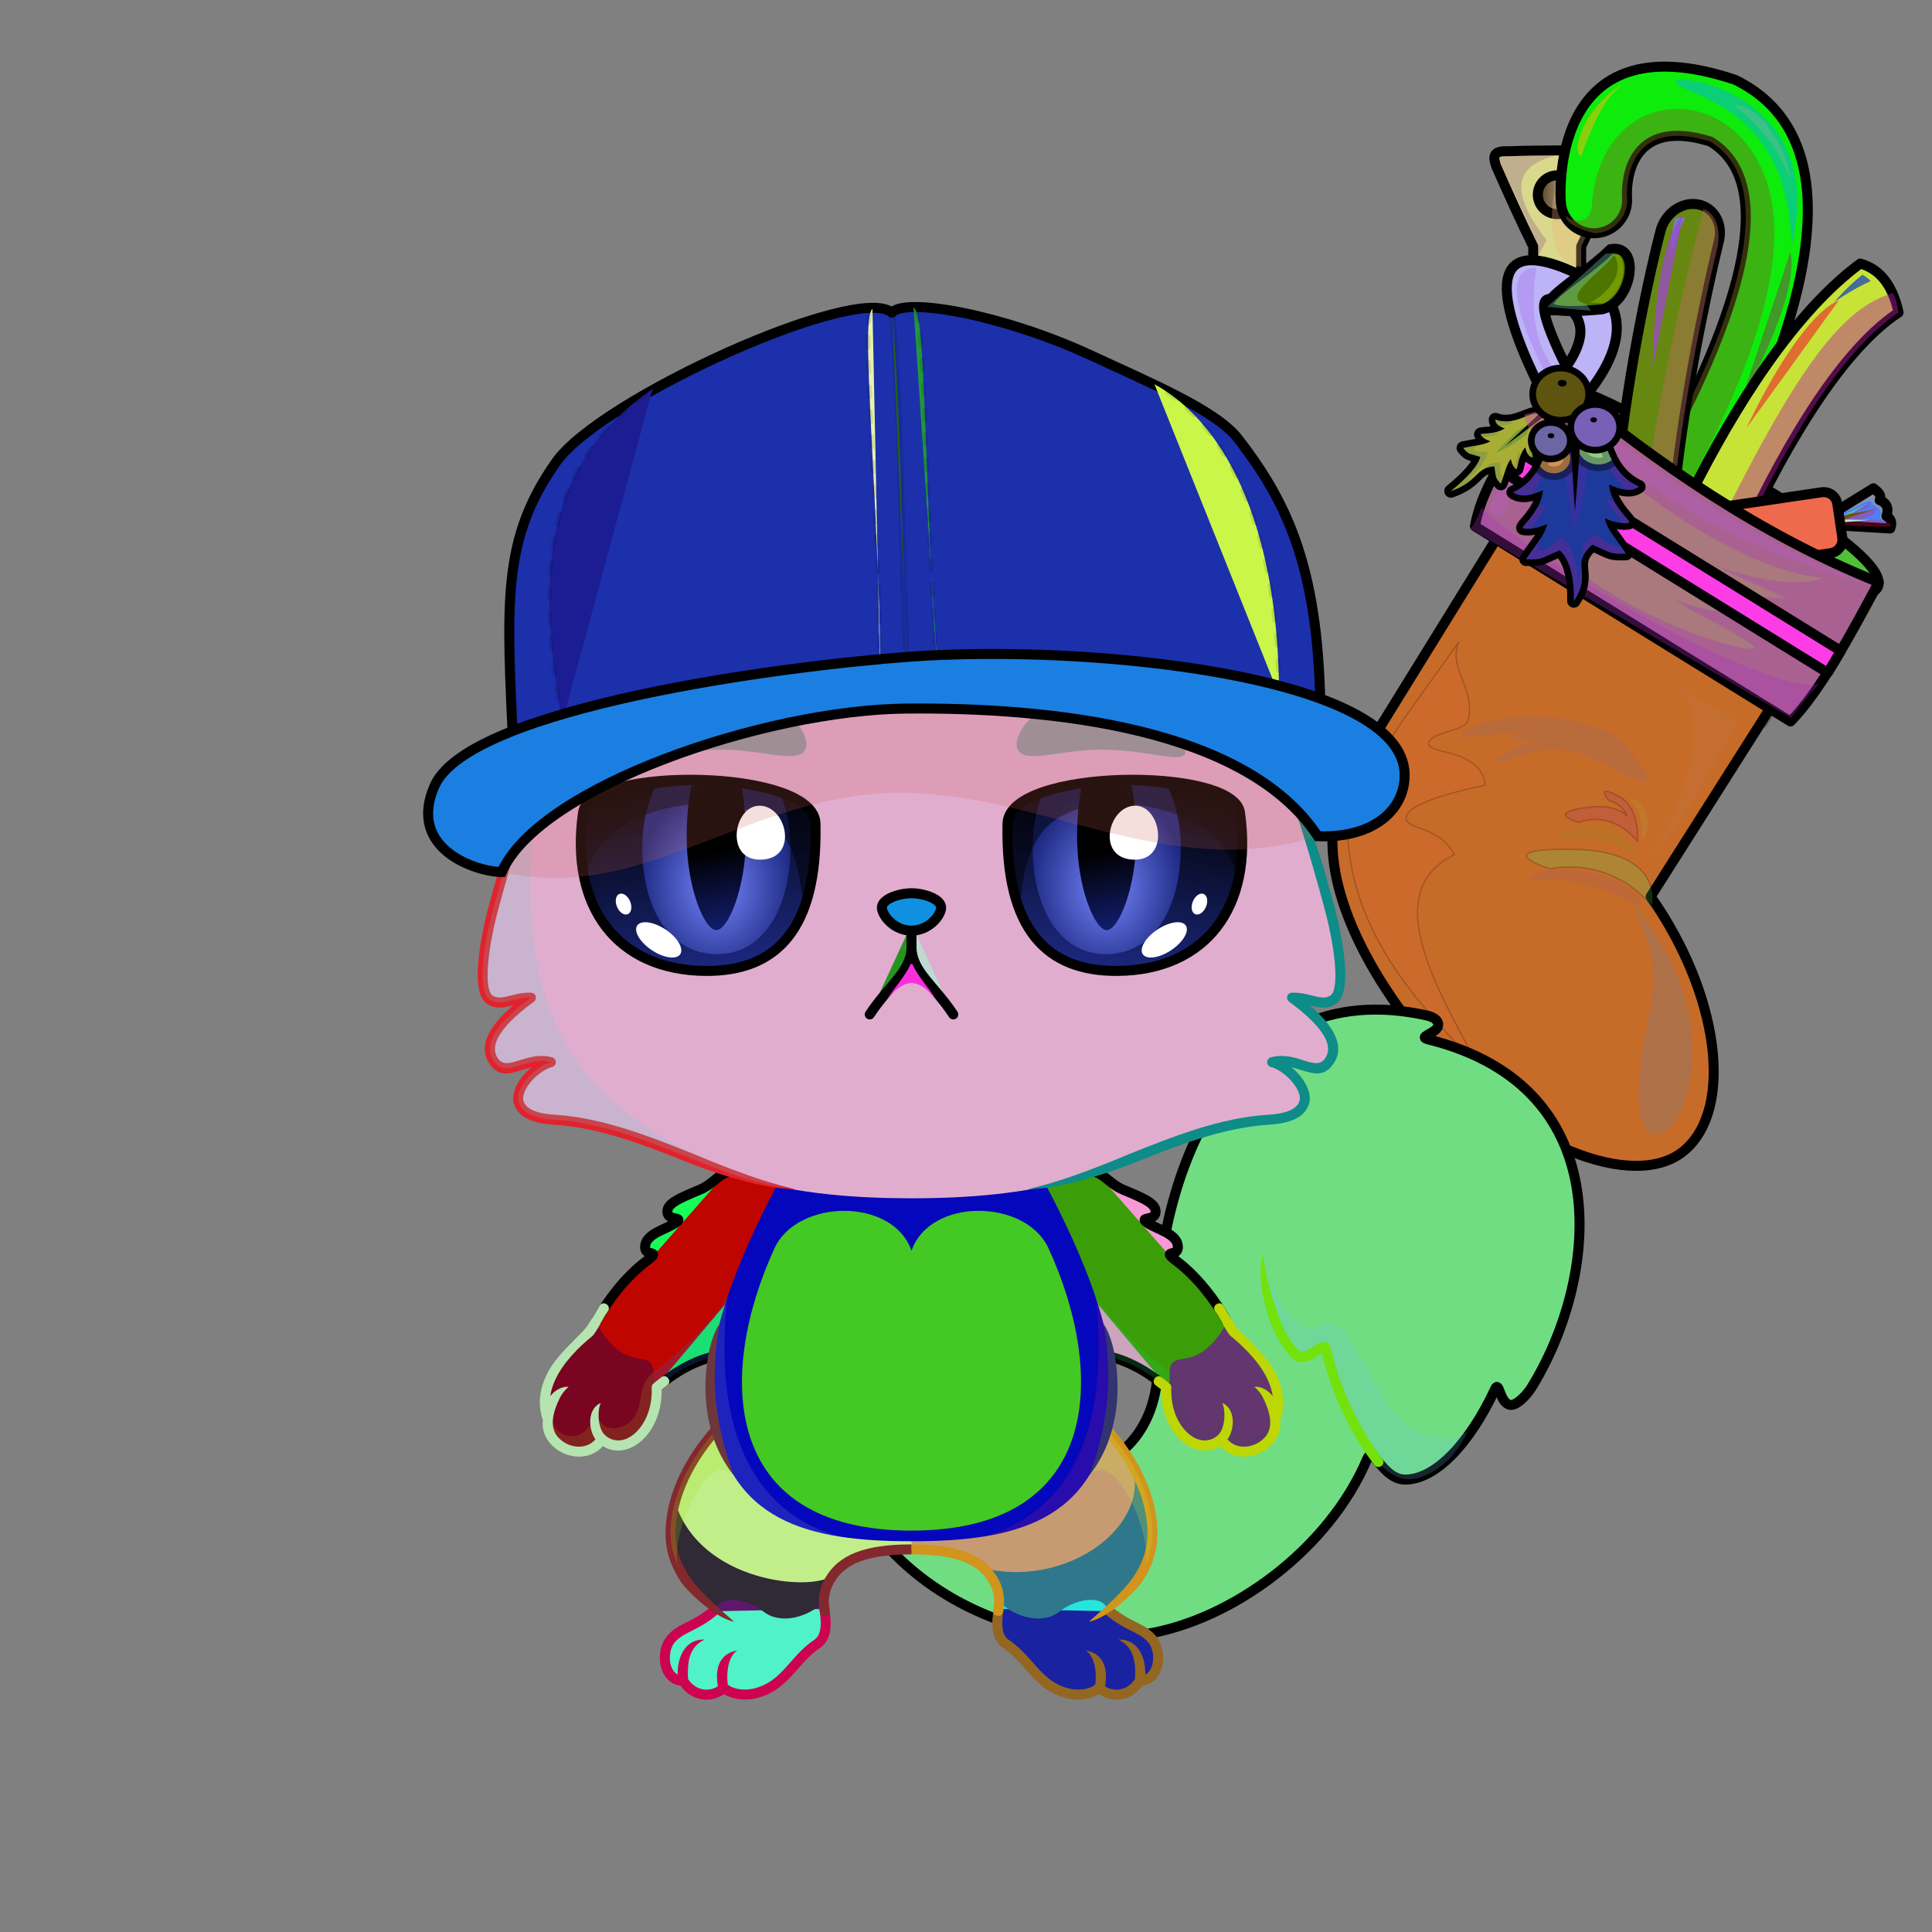 <svg xmlns="http://www.w3.org/2000/svg" xmlns:xlink="http://www.w3.org/1999/xlink" style="shape-rendering:geometricPrecision; text-rendering:geometricPrecision; image-rendering:optimizeQuality; fill-rule:evenodd; clip-rule:evenodd" version="1.1" viewBox="0 0 29000 29000" xml:space="preserve"><rect x="0" y="0" width="29000" height="29000" fill="#808080" stroke="none"/><defs><style type="text/css">.HairBack-Cat0fil22 {fill:none}
.Tail-Cat6fil31 {fill:url(#Tail-Cat6id927)}
.Tail-Cat6fil26 {fill:#e5f5f9}
.Tail-Cat6fil14 {fill:black;fill-opacity:0.2}
.Tail-Cat6fil32 {fill:black;fill-rule:nonzero}
.Tail-Cat6fil22 {fill:none}
.Tail-Cat6str0 {stroke:black;stroke-width:150;stroke-linecap:round;stroke-linejoin:round}
.RightFoot-Cat0fil26 {fill:#e5f5f9}
.RightFoot-Cat0fil14 {fill:black;fill-opacity:0.2}
.RightFoot-Cat0fil22 {fill:none}
.RightFoot-Cat0fil32 {fill:black;fill-rule:nonzero}
.RightLeg-Cat0fil36 {fill:url(#RightLeg-Cat0id383)}
.RightLeg-Cat0fil26 {fill:#e5f5f9}
.RightLeg-Cat0fil32 {fill:black;fill-rule:nonzero}
.RightLeg-Cat0fil14 {fill:black;fill-opacity:0.2}
.LeftFoot-Cat0fil26 {fill:#e5f5f9}
.LeftFoot-Cat0fil14 {fill:black;fill-opacity:0.2}
.LeftFoot-Cat0fil22 {fill:none}
.LeftFoot-Cat0fil32 {fill:black;fill-rule:nonzero}
.LeftLeg-Cat0fil44 {fill:url(#LeftLeg-Cat0id193)}
.LeftLeg-Cat0fil26 {fill:#e5f5f9}
.LeftLeg-Cat0fil32 {fill:black;fill-rule:nonzero}
.LeftLeg-Cat0fil14 {fill:black;fill-opacity:0.2}
.RightHand-Cat5fil52 {fill:url(#RightHand-Cat5id171)}
.RightHand-Cat5fil14 {fill:black;fill-opacity:0.2}
.RightHand-Cat5fil22 {fill:none}
.RightHand-Cat5str0 {stroke:black;stroke-width:150;stroke-linecap:round;stroke-linejoin:round}
.RightPaw-Cat3fil54 {fill:url(#RightPaw-Cat3id368)}
.RightPaw-Cat3fil14 {fill:black;fill-opacity:0.2}
.RightPaw-Cat3fil32 {fill:black;fill-rule:nonzero}
.LeftHand-Cat5fil59 {fill:url(#LeftHand-Cat5id490)}
.LeftHand-Cat5fil14 {fill:black;fill-opacity:0.2}
.LeftHand-Cat5fil22 {fill:none}
.LeftHand-Cat5str0 {stroke:black;stroke-width:150;stroke-linecap:round;stroke-linejoin:round}
.LeftPaw-Cat3fil61 {fill:url(#LeftPaw-Cat3id218)}
.LeftPaw-Cat3fil14 {fill:black;fill-opacity:0.2}
.LeftPaw-Cat3fil32 {fill:black;fill-rule:nonzero}
.Body-Cat2fil62 {fill:url(#Body-Cat2id318)}
.Body-Cat2fil14 {fill:black;fill-opacity:0.2}
.Body-Cat2fil32 {fill:black;fill-rule:nonzero}
.Body-Cat2fil64 {fill:url(#Body-Cat2id245)}
.Head-Cat5fil145 {fill:url(#Head-Cat5id31)}
.Head-Cat5fil32 {fill:black;fill-rule:nonzero}
.Head-Cat5fil14 {fill:black;fill-opacity:0.2}
.Mouth-Cat3fil100 {fill:black}
.Mouth-Cat3fil22 {fill:none}
.Mouth-Cat3str0 {stroke:black;stroke-width:150;stroke-linecap:round;stroke-linejoin:round}
.Eyes-Cat6fil184 {fill:url(#Eyes-Cat6id861)}
.Eyes-Cat6fil185 {fill:url(#Eyes-Cat6id1071)}
.Eyes-Cat6fil186 {fill:url(#Eyes-Cat6id612)}
.Eyes-Cat6fil152 {fill:white}
.Eyes-Cat6fil157 {fill:black;fill-opacity:0.502}
.Eyes-Cat6fil187 {fill:url(#Eyes-Cat6id901)}
.Eyes-Cat6fil188 {fill:url(#Eyes-Cat6id1067)}
.Eyes-Cat6fil189 {fill:url(#Eyes-Cat6id624)}
.Eyes-Cat6fil155 {fill:#b9c2cf}
.Eyes-Cat6fil14 {fill:black;fill-opacity:0.2}
.Eyes-Cat6fil22 {fill:none}
.Eyes-Cat6str4 {stroke:black;stroke-width:150}
.Moustache-Cat0fil22 {fill:none}
.Nose-Cat0fil221 {fill:url(#Nose-Cat0id921)}
.Nose-Cat0str0 {stroke:black;stroke-width:150;stroke-linecap:round;stroke-linejoin:round}
.HatG-Mediumfil14new {fill:black;fill-opacity:0.2}
.HatG-Mediumfil635new {fill:url(#HatG-Mediumid47new)}
.HatG-Mediumfil636new {fill:url(#HatG-Mediumid218new)}
.HatG-Mediumfil637new {fill:url(#HatG-Mediumid49new)}
.HatG-Mediumfil638new {fill:url(#HatG-Mediumid170new)}
.HatG-Mediumfil640new {fill:url(#HatG-Mediumid3new)}
.HatG-Mediumfil641new {fill:url(#HatG-Mediumid56new)}
.HatG-Mediumfil33new {fill:none}
.HatG-Mediumstr0new {stroke:black;stroke-width:150;stroke-linecap:round;stroke-linejoin:round}
.HatG-Mediumfil639new {fill:none}
.HatG-Mediumstr19new {stroke:black;stroke-width:100;stroke-opacity:0.102}
.HatG-Mediumstr20new {stroke:black;stroke-width:75;stroke-linecap:round;stroke-linejoin:round;stroke-dasharray:150 225;stroke-opacity:0.102}
.HatG-Mediumstr6new {stroke:black;stroke-width:150}
.AccessorySockfil261 {fill:#006633}
.AccessorySockfil262 {fill:url(#AccessorySockid11)}
.AccessorySockfil263 {fill:#452300;fill-opacity:0.302}
.AccessorySockfil264 {fill:#F7EDED;fill-rule:nonzero}
.AccessorySockfil265 {fill:#CC1400;fill-rule:nonzero}
.AccessorySockfil266 {fill:#F7F2F2;fill-opacity:0.702}
.AccessorySockfil267 {fill:#F7F2F2;fill-opacity:0.549}
.AccessorySockfil268 {fill:snow;fill-opacity:0.8}
.AccessorySockfil269 {fill:#260606;fill-rule:nonzero;fill-opacity:0.451}
.AccessorySockfil270 {fill:#B0CB1F;fill-rule:nonzero}
.AccessorySockfil271 {fill:#8A8AFF;fill-rule:nonzero}
.AccessorySockfil273 {fill:#360059;fill-opacity:0.302}
.AccessorySockfil274 {fill:black}
.AccessorySockfil272 {fill:#990099}
.AccessorySockfil277 {fill:url(#AccessorySockid48)}
.AccessorySockfil278 {fill:url(#AccessorySockid58)}
.AccessorySockfil279 {fill:#FFE8FF;fill-opacity:0.4}
.AccessorySockfil280 {fill:#111b66;fill-opacity:0.4}
.AccessorySockfil281 {fill:#FFE8FF;fill-opacity:0.302}
.AccessorySockfil282 {fill:#CC1400}
.AccessorySockfil284 {fill:snow}
.AccessorySockfil285 {fill:#CCFF66;fill-opacity:0.212}
.AccessorySockfil286 {fill:#CCFF66;fill-opacity:0.251}
.AccessorySockfil288 {fill:snow;fill-opacity:0.149}
.AccessorySockfil289 {fill:snow;fill-opacity:0.102}
.AccessorySockfil275 {fill:black;fill-opacity:0.302}
.AccessorySockfil290 {fill:#057A07}
.AccessorySockfil227 {fill:#B0CB1F;fill-opacity:0.2}
.AccessorySockfil228 {fill:#B0CB1F;fill-opacity:0.302}
.AccessorySockfil291 {fill:#CCFF66;fill-opacity:0.2}
.AccessorySockfil292 {fill:black;fill-opacity:0.502}
.AccessorySockfil231 {fill:black;fill-opacity:0.4}
.AccessorySockfil293 {fill:url(#AccessorySockid169)}
.AccessorySockfil294 {fill:url(#AccessorySockid170)}
.AccessorySockfil295 {fill:url(#AccessorySockid171)}
.AccessorySockfil297 {fill:#cee7ed;fill-opacity:0.569}
.AccessorySockfil258 {fill:url(#AccessorySockid10)}
.AccessorySockstr1 {stroke:black;stroke-width:150;stroke-linecap:round;stroke-linejoin:round;stroke-miterlimit:22.926}
.AccessorySockfil259 {fill:url(#AccessorySockid18)}
.AccessorySockfil260 {fill:#002B16}
.AccessorySockfil80 {fill:none}
.AccessorySockstr0 {stroke:black;stroke-width:150;stroke-linecap:round;stroke-linejoin:round;stroke-miterlimit:22.926}
.AccessorySockfil108 {fill:none;fill-rule:nonzero}
.AccessorySockstr14 {stroke:black;stroke-width:150;stroke-linecap:round;stroke-linejoin:round;stroke-miterlimit:22.926;stroke-opacity:0.302}
.AccessorySockfil276 {fill:url(#AccessorySockid50)}
.AccessorySockstr3 {stroke:black;stroke-width:200;stroke-linecap:round;stroke-linejoin:round;stroke-miterlimit:22.926}
.AccessorySockstr15 {stroke:#CC6633;stroke-width:200;stroke-linecap:round;stroke-linejoin:round;stroke-miterlimit:22.926}
.AccessorySockfil283 {fill:black;fill-opacity:0.2}
.AccessorySockstr16 {stroke:black;stroke-width:150;stroke-linecap:round;stroke-linejoin:round;stroke-miterlimit:22.926;stroke-opacity:0.2}
.AccessorySockfil287 {fill:url(#AccessorySockid13)}
.AccessorySockstr17 {stroke:black;stroke-width:20;stroke-linecap:round;stroke-linejoin:round;stroke-miterlimit:22.926;stroke-opacity:0.2}
.AccessorySockfil230 {fill:none}
.AccessorySockstr8 {stroke:black;stroke-width:200;stroke-linecap:round;stroke-linejoin:round;stroke-miterlimit:22.926;stroke-opacity:0.4}
.AccessorySockstr9 {stroke:black;stroke-width:20;stroke-linecap:round;stroke-linejoin:round;stroke-miterlimit:22.926;stroke-opacity:0.4}
.AccessorySockstr10 {stroke:black;stroke-width:200;stroke-linecap:round;stroke-linejoin:round;stroke-miterlimit:22.926}
.AccessorySockfil235 {fill:black}
.AccessorySockstr11 {stroke:black;stroke-width:20;stroke-linecap:round;stroke-linejoin:round;stroke-miterlimit:22.926}
.AccessorySockfil296 {fill:url(#AccessorySockid31)}
</style><linearGradient gradientUnits="objectBoundingBox" id="Tail-Cat6id927" x1="26.303%" x2="73.697%" xlink:href="#Tail-Cat6id925" y1="80.656%" y2="19.344%">
  </linearGradient><linearGradient gradientUnits="userSpaceOnUse" id="RightLeg-Cat0id383" x1="15490.3" x2="15490.3" xlink:href="#RightLeg-Cat0id19" y1="24284.1" y2="21188.2">
  </linearGradient><linearGradient gradientUnits="userSpaceOnUse" id="LeftLeg-Cat0id193" x1="11873.5" x2="11873.5" xlink:href="#LeftLeg-Cat0id19" y1="24284.1" y2="21188.2">
  </linearGradient><linearGradient gradientUnits="userSpaceOnUse" id="RightHand-Cat5id171" x1="15998.8" x2="17409.8" y1="17683.5" y2="20852.5">
   <stop offset="0" style="stop-opacity:1; stop-color:#96a1b3"/>
   <stop offset="0.031" style="stop-opacity:1; stop-color:#96a1b3"/>
   <stop offset="0.878" style="stop-opacity:1; stop-color:#c1cbda"/>
   <stop offset="1" style="stop-opacity:1; stop-color:#c1cbda"/>
  </linearGradient><linearGradient gradientUnits="userSpaceOnUse" id="RightPaw-Cat3id368" x1="18921" x2="17765.8" xlink:href="#RightPaw-Cat3id218" y1="21510.8" y2="20132.6">
  </linearGradient><linearGradient gradientUnits="userSpaceOnUse" id="LeftHand-Cat5id490" x1="11365" x2="9954.09" xlink:href="#LeftHand-Cat5id171" y1="17683.5" y2="20852.5">
  </linearGradient><linearGradient gradientUnits="userSpaceOnUse" id="LeftPaw-Cat3id218" x1="8442.9" x2="9598.12" y1="21510.8" y2="20132.6">
   <stop offset="0" style="stop-opacity:1; stop-color:#f2f2f2"/>
   <stop offset="0.11" style="stop-opacity:1; stop-color:#f2f2f2"/>
   <stop offset="0.8" style="stop-opacity:1; stop-color:#c1cbda"/>
   <stop offset="1" style="stop-opacity:1; stop-color:#c1cbda"/>
  </linearGradient><linearGradient gradientUnits="objectBoundingBox" id="Body-Cat2id318" x1="50%" x2="50%" xlink:href="#Body-Cat2id36" y1="0%" y2="100%">
  </linearGradient><linearGradient gradientUnits="userSpaceOnUse" id="Body-Cat2id245" x1="13681.9" x2="13681.9" y1="22974.9" y2="18175.1">
   <stop offset="0" style="stop-opacity:1; stop-color:#e5f5f9"/>
   <stop offset="0.651" style="stop-opacity:1; stop-color:#e5f5f9"/>
   <stop offset="1" style="stop-opacity:1; stop-color:#cee7ed"/>
  </linearGradient><linearGradient gradientUnits="userSpaceOnUse" id="Head-Cat5id31" x1="13681.9" x2="13681.9" y1="17986.7" y2="7484.8">
   <stop offset="0" style="stop-opacity:1; stop-color:#96a1b3"/>
   <stop offset="0.031" style="stop-opacity:1; stop-color:#96a1b3"/>
   <stop offset="0.322" style="stop-opacity:1; stop-color:#c1cbda"/>
   <stop offset="1" style="stop-opacity:1; stop-color:#f2f2f2"/>
  </linearGradient><linearGradient gradientUnits="userSpaceOnUse" id="Eyes-Cat6id861" x1="10767.7" x2="10191.5" xlink:href="#Eyes-Cat6id27" y1="14582.6" y2="11695.8">
  </linearGradient><radialGradient cx="10752" cy="13305.3" fx="10752" fy="13305.3" gradientTransform="matrix(0.811 -0 -0 1 2033 0)" gradientUnits="userSpaceOnUse" id="Eyes-Cat6id1071" r="1458.03" xlink:href="#Eyes-Cat6id1039">
  </radialGradient><linearGradient gradientUnits="userSpaceOnUse" id="Eyes-Cat6id612" x1="10562.8" x2="10941.3" xlink:href="#Eyes-Cat6id384" y1="11901.5" y2="13839.3">
  </linearGradient><linearGradient gradientUnits="userSpaceOnUse" id="Eyes-Cat6id901" x1="16596.1" x2="17172.3" xlink:href="#Eyes-Cat6id27" y1="14582.6" y2="11695.8">
  </linearGradient><radialGradient cx="16611.8" cy="13305.3" fx="16611.8" fy="13305.3" gradientTransform="matrix(-0.811 -0 -0 1 30083 0)" gradientUnits="userSpaceOnUse" id="Eyes-Cat6id1067" r="1458.03" xlink:href="#Eyes-Cat6id1039">
  </radialGradient><linearGradient gradientUnits="userSpaceOnUse" id="Eyes-Cat6id624" x1="16422.5" x2="16801.1" xlink:href="#Eyes-Cat6id384" y1="11901.5" y2="13839.3">
  </linearGradient><linearGradient gradientUnits="userSpaceOnUse" id="Nose-Cat0id921" x1="13681.9" x2="13681.9" y1="13407.9" y2="13968.6">
   <stop offset="0" style="stop-opacity:1; stop-color:#FFCCCC"/>
   <stop offset="1" style="stop-opacity:1; stop-color:#DB9092"/>
  </linearGradient><linearGradient gradientUnits="userSpaceOnUse" id="HatG-Mediumid47new" x1="8773.38" x2="12925.9" y1="10563.5" y2="5372.75">
   <stop offset="0" style="stop-opacity:1; stop-color:#CCCCD0"/>
   <stop offset="1" style="stop-opacity:1; stop-color:#F2F2F6"/>
  </linearGradient><linearGradient gradientUnits="userSpaceOnUse" id="HatG-Mediumid218new" x1="7703.58" x2="9238.2" xlink:href="#HatG-Mediumid170new" y1="10639.8" y2="6826.5">
  </linearGradient><linearGradient gradientUnits="userSpaceOnUse" id="HatG-Mediumid49new" x1="14578.6" x2="18656.5" y1="10035.4" y2="5357.8">
   <stop offset="0" style="stop-opacity:1; stop-color:#DBDBE0"/>
   <stop offset="0.749" style="stop-opacity:1; stop-color:white"/>
   <stop offset="1" style="stop-opacity:1; stop-color:white"/>
  </linearGradient><linearGradient gradientUnits="userSpaceOnUse" id="HatG-Mediumid3new" x1="13755" x2="13755" y1="9815.97" y2="13088.5">
   <stop offset="0" style="stop-opacity:1; stop-color:#15153B"/>
   <stop offset="1" style="stop-opacity:1; stop-color:#080814"/>
  </linearGradient><linearGradient gradientUnits="userSpaceOnUse" id="HatG-Mediumid56new" x1="20387.5" x2="7122.61" y1="10226.4" y2="11933.8">
   <stop offset="0" style="stop-opacity:1; stop-color:#6666CC"/>
   <stop offset="1" style="stop-opacity:1; stop-color:#3D3B78"/>
  </linearGradient><linearGradient gradientUnits="userSpaceOnUse" id="AccessorySockid11" x1="23101.21" x2="24268.77" y1="5062.32" y2="5062.32">
   <stop offset="0" style="stop-opacity:1; stop-color:#002B16"/>
   <stop offset="0.58" style="stop-opacity:1; stop-color:#004824"/>
   <stop offset="1" style="stop-opacity:1; stop-color:#006633"/>
  </linearGradient><linearGradient gradientUnits="userSpaceOnUse" id="AccessorySockid48" x1="25752.67" x2="26886.75" xlink:href="#AccessorySockid13" y1="7936.97" y2="7769.88">
  </linearGradient><linearGradient gradientUnits="userSpaceOnUse" id="AccessorySockid58" x1="25929.93" x2="26697.48" xlink:href="#AccessorySockid13" y1="7869.22" y2="7756.13">
  </linearGradient><radialGradient cx="23426.16" cy="5813.67" fx="23426.16" fy="5813.67" gradientTransform="matrix(0.81 -1.288 1.395 0.748 -3656 31629)" gradientUnits="userSpaceOnUse" id="AccessorySockid169" r="229.66">
   <stop offset="0" style="stop-opacity:1; stop-color:#ED8E8E"/>
   <stop offset="0.18" style="stop-opacity:1; stop-color:#DE4949"/>
   <stop offset="0.349" style="stop-opacity:1; stop-color:#C73232"/>
   <stop offset="0.6" style="stop-opacity:1; stop-color:#990000"/>
   <stop offset="0.871" style="stop-opacity:1; stop-color:#590B0B"/>
   <stop offset="0.961" style="stop-opacity:1; stop-color:#4A0C0C"/>
   <stop offset="0.039" style="stop-opacity:1; stop-color:#9A4848"/>
   <stop offset="1" style="stop-opacity:1; stop-color:#470202"/>
  </radialGradient><radialGradient cx="23278" cy="6547.33" fx="23278" fy="6547.33" gradientTransform="matrix(0.81 -1.288 1.395 0.748 -4708 31624)" gradientUnits="userSpaceOnUse" id="AccessorySockid170" r="150.91" xlink:href="#AccessorySockid169">
  </radialGradient><radialGradient cx="23944.75" cy="6325.74" fx="23944.75" fy="6325.74" gradientTransform="matrix(0.81 -1.288 1.395 0.748 -4272 32426)" gradientUnits="userSpaceOnUse" id="AccessorySockid171" r="196.85" xlink:href="#AccessorySockid169">
  </radialGradient><linearGradient gradientUnits="userSpaceOnUse" id="AccessorySockid10" x1="22431.21" x2="24332.69" y1="3455.95" y2="3455.95">
   <stop offset="0" style="stop-opacity:1; stop-color:#553F1C"/>
   <stop offset="1" style="stop-opacity:1; stop-color:#CCC6AF"/>
  </linearGradient><linearGradient gradientUnits="userSpaceOnUse" id="AccessorySockid18" x1="23083.23" x2="23665.31" xlink:href="#AccessorySockid10" y1="2922.83" y2="2922.83">
  </linearGradient><linearGradient gradientUnits="userSpaceOnUse" id="AccessorySockid50" x1="26182.58" x2="26579.3" xlink:href="#AccessorySockid13" y1="8031.25" y2="7972.8">
  </linearGradient><linearGradient gradientUnits="userSpaceOnUse" id="AccessorySockid31" x1="23242.22" x2="24464.03" xlink:href="#AccessorySockid10" y1="4201.48" y2="4201.48">
  </linearGradient><linearGradient gradientUnits="objectBoundingBox" id="Tail-Cat6id925" x1="56.92%" x2="43.08%" y1="93.429%" y2="6.571%">
   <stop offset="0" style="stop-opacity:1; stop-color:#96a1b3"/>
   <stop offset="1" style="stop-opacity:1; stop-color:#f2f2f2"/>
  </linearGradient><linearGradient gradientUnits="userSpaceOnUse" id="RightLeg-Cat0id19" x1="15490.3" x2="15490.3" y1="24284.1" y2="21188.2">
   <stop offset="0" style="stop-opacity:1; stop-color:#f2f2f2"/>
   <stop offset="0.439" style="stop-opacity:1; stop-color:#f2f2f2"/>
   <stop offset="1" style="stop-opacity:1; stop-color:#c1cbda"/>
  </linearGradient><linearGradient gradientUnits="userSpaceOnUse" id="LeftLeg-Cat0id19" x1="15490.3" x2="15490.3" y1="24284.1" y2="21188.2">
   <stop offset="0" style="stop-opacity:1; stop-color:#f2f2f2"/>
   <stop offset="0.439" style="stop-opacity:1; stop-color:#f2f2f2"/>
   <stop offset="1" style="stop-opacity:1; stop-color:#c1cbda"/>
  </linearGradient><linearGradient gradientUnits="userSpaceOnUse" id="RightPaw-Cat3id218" x1="8442.9" x2="9598.12" y1="21510.8" y2="20132.6">
   <stop offset="0" style="stop-opacity:1; stop-color:#f2f2f2"/>
   <stop offset="0.11" style="stop-opacity:1; stop-color:#f2f2f2"/>
   <stop offset="0.8" style="stop-opacity:1; stop-color:#c1cbda"/>
   <stop offset="1" style="stop-opacity:1; stop-color:#c1cbda"/>
  </linearGradient><linearGradient gradientUnits="userSpaceOnUse" id="LeftHand-Cat5id171" x1="15998.8" x2="17409.8" y1="17683.5" y2="20852.5">
   <stop offset="0" style="stop-opacity:1; stop-color:#96a1b3"/>
   <stop offset="0.031" style="stop-opacity:1; stop-color:#96a1b3"/>
   <stop offset="0.878" style="stop-opacity:1; stop-color:#c1cbda"/>
   <stop offset="1" style="stop-opacity:1; stop-color:#c1cbda"/>
  </linearGradient><linearGradient gradientUnits="userSpaceOnUse" id="Body-Cat2id36" x1="13681.9" x2="13681.9" y1="17936.7" y2="7484.8">
   <stop offset="0" style="stop-opacity:1; stop-color:#96a1b3"/>
   <stop offset="0.031" style="stop-opacity:1; stop-color:#96a1b3"/>
   <stop offset="0.529" style="stop-opacity:1; stop-color:#c1cbda"/>
   <stop offset="1" style="stop-opacity:1; stop-color:#f2f2f2"/>
  </linearGradient><linearGradient gradientUnits="userSpaceOnUse" id="Eyes-Cat6id27" x1="16937.6" x2="16937.6" y1="14961.3" y2="11448.6">
   <stop offset="0" style="stop-opacity:1; stop-color:#1c2880"/>
   <stop offset="1" style="stop-opacity:1; stop-color:black"/>
  </linearGradient><radialGradient cx="50%" cy="50%" fx="50%" fy="50%" gradientUnits="objectBoundingBox" id="Eyes-Cat6id1039" r="50%">
   <stop offset="0" style="stop-opacity:1; stop-color:#7787ff"/>
   <stop offset="1" style="stop-opacity:1; stop-color:#1c2880"/>
  </radialGradient><linearGradient gradientUnits="userSpaceOnUse" id="Eyes-Cat6id384" x1="16417.8" x2="16417.8" y1="11784.3" y2="14068.5">
   <stop offset="0" style="stop-opacity:1; stop-color:black"/>
   <stop offset="0.45" style="stop-opacity:1; stop-color:black"/>
   <stop offset="1" style="stop-opacity:1; stop-color:#111b66"/>
  </linearGradient><linearGradient gradientUnits="userSpaceOnUse" id="HatG-Mediumid170new" x1="18179.1" x2="19599.3" y1="10226.2" y2="6697.29">
   <stop offset="0" style="stop-opacity:1; stop-color:#15153B"/>
   <stop offset="1" style="stop-opacity:1; stop-color:#4A47A1"/>
  </linearGradient><linearGradient gradientUnits="userSpaceOnUse" id="AccessorySockid13" x1="22470.97" x2="27631" y1="8405.53" y2="8405.53">
   <stop offset="0" style="stop-opacity:1; stop-color:#FFD11B"/>
   <stop offset="0.102" style="stop-opacity:1; stop-color:#FFD631"/>
   <stop offset="0.259" style="stop-opacity:1; stop-color:#FFFCF0"/>
   <stop offset="0.412" style="stop-opacity:1; stop-color:#FFE477"/>
   <stop offset="0.6" style="stop-opacity:1; stop-color:#FFA526"/>
   <stop offset="0.729" style="stop-opacity:1; stop-color:#FFB854"/>
   <stop offset="0.878" style="stop-opacity:1; stop-color:#FFCB70"/>
   <stop offset="1" style="stop-opacity:1; stop-color:#F0A400"/>
  </linearGradient></defs><g id="AccessorySock">
  <g>
   <g>
    <path class="AccessorySockfil258 AccessorySockstr1" d="M22625.78 2270.9c534.89,-18.59 912.94,-8.96 1398.08,-17.03 328.57,-5.47 374.84,30.19 233.21,339.07l-522.96 1107.25 0 958.33 -719.67 0 0 -958.33c-202.33,-409.06 -365.31,-774.83 -556.8,-1205.92 -41.84,-128.65 -63.07,-234.1 168.14,-223.37z" style="fill:#d9d88d"/>
    <circle class="AccessorySockfil259 AccessorySockstr1" cx="23374.27" cy="2922.83" r="291.04"/>
   </g>
   <path class="AccessorySockfil260 AccessorySockstr1" d="M25892.02 6987.4c1337.64,741.86 2462.34,1520.91 2290.12,1831.43 -172.22,310.52 -1576.13,34.93 -2913.77,-706.93 -1337.64,-741.86 -2123.67,-1891.34 -1951.45,-2201.86 172.22,-310.52 1237.46,335.5 2575.1,1077.36z" style="fill:#52c037"/>
   <path class="AccessorySockfil261" d="M23510.48 5503.19c207.8,-290.25 409.23,-750.71 -157.7,-992.27 -379.57,-161.73 -62.86,554.43 157.7,992.27zm37.62 -1451.25c1567.62,667.95 89.97,2066.73 85.78,2070.76l-0.08 -0.08c-15.16,14.57 -32.43,27.46 -51.68,38.16 -120.27,66.87 -271.99,23.59 -338.86,-96.68 -4.49,-8.06 -1591.07,-2819.99 304.84,-2012.16z" style="fill:#3cd86b"/>
   <path class="AccessorySockfil262" d="M23677.24 5200.95c85,-228.9 72.25,-478.84 -237.58,-648.05 -99.49,-47.99 -244.37,-126.95 -262,15.16 -6.8,-39.75 -174.32,-537.67 9.16,-635.65 122.67,27.94 188.03,45.71 361.28,119.53 1567.62,667.95 89.97,2066.73 85.78,2070.76l-0.08 -0.08c-15.16,14.57 -32.43,27.46 -51.68,38.16 -112.83,62.73 -253.35,28.51 -325.51,-75.26 107.24,-133.18 357.34,-228.67 256.16,-579.54 75.31,-124.2 115.5,-167.49 164.47,-305.03z" style="fill:#d17879"/>
   <path class="AccessorySockfil80 AccessorySockstr0" d="M23510.48 5503.19c207.8,-290.25 409.23,-750.71 -157.7,-992.27 -255.07,-108.68 -195.71,179.08 -62.4,512.4 65.06,162.7 147.75,336.26 220.1,479.87zm37.62 -1451.25c1567.62,667.95 89.97,2066.73 85.78,2070.76l-0.08 -0.08c-15.16,14.57 -32.43,27.46 -51.68,38.16 -120.27,66.87 -271.99,23.59 -338.86,-96.68 -4.49,-8.06 -1591.07,-2819.99 304.84,-2012.16z" style="fill:#bdb4f7"/>
   <path class="AccessorySockfil263" d="M23357.74 2334.94l-664.79 9.23c-208.72,-7.82 -224.95,-13.08 -122.36,209.28l518.59 1125.56 3.77 158.59 121.9 -232.66c-590.29,-761.68 -452.17,-1129.21 142.89,-1270z" style="fill:#8a5190"/>
   <g>
    <path class="AccessorySockfil263" d="M23464.22 2294.85c0,0 -525.88,1650.27 269.89,1709.07l0 -303.73 522.96 -1107.25c13.67,-29.82 25.58,-57.06 35.66,-82 -16.11,-113.35 -32.64,-200.38 -41.31,-243.23 -49.21,-12.94 -121.78,-15.41 -220.29,-13.95l-566.91 41.09z" style="fill:#eeb378"/>
    <path class="AccessorySockfil264" d="M23428.9 3038.51c19.44,274.41 257.66,481.12 532.08,461.69 274.41,-19.44 481.12,-257.67 461.68,-532.08 -0.26,-3.65 -104,-1263.23 1250.58,-843.62 2067.23,1262.25 -2559.06,7626.6 -2572.38,7645.04 -161.45,222.53 -111.92,533.82 110.62,695.27 222.53,161.45 533.82,111.92 695.27,-110.62 1048.67,-1451.6 5101.71,-7626.05 2138.27,-9156.69 -2843.97,-949.57 -2616.68,1833.05 -2616.12,1841.01z" style="fill:#6f7f87"/>
    <path class="AccessorySockfil265" d="M23428.9 3038.51c19.44,274.41 257.66,481.12 532.08,461.69 274.41,-19.44 481.12,-257.67 461.68,-532.08 -0.06,-0.89 -6.29,-77.24 4.18,-185.71 -266.57,-167.98 -654.76,-328.89 -951,-439.95 -72.53,380.09 -47.12,693.39 -46.94,696.05zm1118.94 -664.89c42.56,-74.29 99.17,-143.7 174.25,-199.88 -110.64,-304.29 -349.43,-695.65 -534.96,-976.8 -277.48,163.31 -455.21,410.11 -568.34,670.57 405.34,108.01 717.57,320.09 929.05,506.11zm526.19 -329.34c30.88,-3.18 256.28,-26.54 290.12,-26.77 146.24,-283.36 123.07,-612.85 229.44,-940.08 -346.37,-72.27 -672.62,-93.06 -916.09,-53.05 259.75,371.27 358.86,762.65 396.53,1019.9zm605.5 103.19c70.55,49.46 251.8,215.16 305.47,277.28 251.57,-212.44 500.99,-471.78 713.97,-692.46 -121.59,-141.78 -350,-378.64 -525.65,-485.82 -117.19,363.51 -325.66,673.33 -493.79,901zm497.94 769.44c32.67,189.61 34.78,400.11 11.8,626.17 301.6,-149.81 633.65,-359.75 921.34,-556.04 -10.57,-236.21 -45.67,-459.82 -109.47,-667.09 -272.03,269.45 -564.9,461.92 -823.67,596.96zm-101.34 1245.64c-69.18,274.29 -163.78,562.03 -276.36,856.14 378.84,-96.92 773.98,-231.22 1070.1,-339.48 78.92,-277.89 141.15,-551.16 183.32,-816.24 -378.28,179.12 -733.18,261.6 -977.06,299.58zm-557.47 1525.73c-180.97,398.76 -384.88,799.5 -595.84,1185.96 425.52,-92.38 902.94,-251.24 1254.05,-378.64 144.09,-311.01 279.31,-627.19 399.96,-943.17 -391.99,115.47 -761.73,142.87 -1058.17,135.85zm-935 1786.41c-213.12,365.62 -424.42,708.23 -617.95,1011.58 495.8,-69.83 1016.7,-193.47 1310.47,-268.58 148.54,-257.2 299.76,-528.94 448.53,-810.94 -450.63,102.94 -858.66,96.45 -1141.05,67.94zm-1035.18 1648.74c-267.93,398.76 -445.04,642.53 -447.62,646.11 -100.04,137.87 -119.05,309.83 -66.13,459.1 399.72,-56.57 815.11,-147.87 1114.33,-220.34 150.73,-220.14 361.06,-535.34 601.28,-918.09 -455.77,96.63 -876.9,80.34 -1201.86,33.22z" style="fill:#ee9774"/>
    <path class="AccessorySockfil108 AccessorySockstr0" d="M23428.9 3038.51c19.44,274.41 257.66,481.12 532.08,461.69 274.41,-19.44 481.12,-257.67 461.68,-532.08 -0.26,-3.65 -104,-1263.23 1250.58,-843.62 2067.23,1262.25 -2559.06,7626.6 -2572.38,7645.04 -161.45,222.53 -111.92,533.82 110.62,695.27 222.53,161.45 533.82,111.92 695.27,-110.62 1040.21,-1391.5 5166.44,-7675.97 2138.27,-9156.69 -2843.97,-949.57 -2616.68,1833.05 -2616.12,1841.01z" style="fill:#0dec0b"/>
    <path class="AccessorySockfil266" d="M26891.06 3685.48c-39.95,-2223.41 -1746.59,-2234.38 -1735.17,-2473.93 276.45,-97.8 2257.03,351.16 1735.17,2473.93z" style="fill:#0bc1a4"/>
    <path class="AccessorySockfil266" d="M26875.34 3781.51l-744.73 2244.33c0,0 892.38,-1568.2 744.73,-2244.33z" style="fill:#577736"/>
    <path class="AccessorySockfil267" d="M24356.85 1263.38c-646.27,402.2 -762.32,1055.97 -623.33,1081.2 302.72,-830.67 450.78,-920.21 623.33,-1081.2z" style="fill:#efb811"/>
    <path class="AccessorySockfil268" d="M26424.11 1762.35c-113.27,-107.49 -317.85,-210.3 -370.52,-189.32 -52.68,20.97 142.2,125.8 259.65,254.47 132.95,145.65 245.48,264.36 357.04,442.24 100.23,171.04 177.22,343.2 212.91,451.83 -13.51,-174.08 -94.12,-405.11 -160.57,-527.71 -69.01,-127.32 -196.78,-331.04 -298.51,-431.51z" style="fill:#49be8a"/>
    <path class="AccessorySockfil269" d="M23898.12 3039.09c3.71,322.59 -261.6,318.91 -395.92,198.41 -3.17,151.51 396.22,267.13 458.78,262.7 274.41,-19.44 481.12,-257.67 461.68,-532.08 -0.26,-3.65 -104,-1263.23 1250.58,-843.62 2067.23,1262.25 -2559.06,7626.6 -2572.38,7645.04 -161.45,222.53 -118.6,388.68 54.28,598.9 101.1,73.34 51.45,140.05 166.8,129.88 3051.42,-4337.18 3650.58,-6649.49 3155.9,-7884.79 -572.56,-1429.77 -2433.54,-1297.94 -2579.72,425.56z" style="fill:#736e1d"/>
   </g>
   <g>
    <path class="AccessorySockfil264" d="M28498.46 4690.77c-1850.63,1221.32 -3543.95,6359.58 -3549.9,6377.47 -86.29,261.04 -367.87,402.7 -628.91,316.41 -261.04,-86.29 -402.7,-367.87 -316.41,-628.91 417.8,-1255.43 1970.07,-5347.53 3951.62,-6790.08 237.87,76.12 447.45,281.77 543.6,725.11z" style="fill:#86d493"/>
    <path class="AccessorySockfil270" d="M28498.51 4690.98c-100.83,66.58 -201.19,144.78 -300.85,233.12 -44.83,-272.73 -68.76,-585.75 -80.74,-881.71 168.21,109.33 308.07,309.42 381.59,648.59zm-737.52 686.85c-182.19,216.39 -360.46,461.27 -533.39,724.46 -142.66,-364.09 -264.51,-763.24 -349.64,-1066.82 179.43,-226.4 364.86,-436.55 555.36,-625.64 75.62,411.65 216.02,747.88 327.67,968zm-912.6 1343.79c-217.91,379.84 -424.02,779.45 -614.43,1176.44 -173.62,-399.32 -323.6,-879.6 -425.32,-1238.99 168.23,-298.64 345.85,-593.1 531.81,-875.62 135.29,385.59 329.06,701.68 507.94,938.17zm-903.61 1802.5c-172.23,386.56 -326.85,758.21 -459.98,1092.5 -232.98,-443.18 -436.95,-938.18 -547.62,-1220.48 121.97,-270.82 254.17,-552.3 396.12,-837.79 179.72,425.87 423.37,753.23 611.48,965.77zm-733.35 1803.36c-167.1,450.42 -261.48,736.57 -262.87,740.76 -53.46,161.74 -181.91,277.63 -333.98,321.88 -187.61,-357.46 -356.18,-747.93 -472.18,-1033.11 90.61,-250.94 223.55,-605.79 393.85,-1024.36 187.84,426.35 447.09,758.63 675.18,994.83z" style="fill:#cdc589"/>
    <path class="AccessorySockfil108 AccessorySockstr0" d="M28498.46 4690.77c-1850.63,1221.32 -3543.95,6359.58 -3549.9,6377.47 -86.29,261.04 -367.87,402.7 -628.91,316.41 -261.04,-86.29 -402.7,-367.87 -316.41,-628.91 383.67,-1218.89 1940.4,-5338.99 3919.13,-6799.46 251.12,67.58 475.59,271.1 576.09,734.49z" style="fill:#c7e337"/>
    <path class="AccessorySockfil266" d="M27534.51 4532.97c191.06,-132.38 373.01,-235.52 546.11,-314.87 -39.07,-37.65 -80.55,-68.56 -123.62,-94.16 -140.85,109.65 -282.17,244.39 -422.49,409.03z" style="fill:#1039c3"/>
    <path class="AccessorySockfil266" d="M27603.33 4506.58l-1386.41 1915.59c0,0 751.41,-1640.42 1386.41,-1915.59z" style="fill:#eb3a2e"/>
    <path class="AccessorySockfil269" d="M28498.46 4690.77c-1850.63,1221.32 -3543.95,6359.58 -3549.9,6377.47 -86.29,261.04 -246.17,323.33 -517.79,305.83 -118.58,-39.2 -143.72,40.06 -202.85,-59.5 2333.36,-5274.89 3218.34,-6636.97 4182.87,-6913.98 58.53,101.99 53.71,133.61 87.67,290.18z" style="fill:#b61ba4"/>
   </g>
   <g>
    <path class="AccessorySockfil264" d="M25301.24 10705.18c-796.52,-1875.83 495.6,-7068.18 500.05,-7086.28 65.45,-263.91 -77.95,-511.14 -320.26,-552.2 -242.31,-41.07 -491.8,139.59 -557.24,403.49 -312.61,1270.45 -1186.39,5495.89 -401.3,7620.99 219.55,39.59 482.63,-45.33 778.75,-386z" style="fill:#e10783"/>
    <path class="AccessorySockfil271" d="M25301.38 10705.02c-43.38,-102.23 -80.56,-214.3 -112.11,-334.83 -171.25,215.91 -346.81,475.91 -504.7,726.46 183.14,-19.98 390.3,-130.99 616.81,-391.63zm-216.84 -920.57c-30.09,-267.8 -42.87,-558.49 -42.38,-862.64 -291.72,251.55 -585.2,542.62 -802.67,767.35 22.95,275.23 58.64,539.07 108.78,786.94 264.54,-322.36 540.54,-550.83 736.27,-691.65zm-20.08 -1566.08c24.84,-424.93 68.62,-861.72 123.04,-1289.28 -333.03,268.28 -688.73,617.03 -946.89,882.65 -21.89,332.72 -34.53,665.98 -34.81,992.62 296.91,-273.4 603.46,-460.8 858.66,-585.99zm217.33 -1958.65c63.03,-410.5 131.99,-800.3 198.56,-1148.28 -400.31,279.9 -804.56,617.45 -1030.79,812.46 -43.17,288.17 -83.9,590.09 -119.21,899.79 351.02,-288.53 701.25,-463.58 951.44,-563.97zm347.51 -1883.95c99.05,-463.44 170.95,-752.63 171.99,-756.87 40.56,-163.51 0.91,-320.62 -92.74,-426.25 -322.65,225.9 -647.38,488.77 -879.12,683.91 -57.07,257.09 -134.12,622.76 -214.71,1060.07 357.45,-285.35 722.04,-457.73 1014.58,-560.86z" style="fill:#10a4b0"/>
    <path class="AccessorySockfil108 AccessorySockstr0" d="M25301.24 10705.18c-796.52,-1875.83 495.6,-7068.18 500.05,-7086.28 65.45,-263.91 -77.95,-511.14 -320.26,-552.2 -242.31,-41.07 -491.8,139.59 -557.24,403.49 -320.25,1223.74 -1204.71,5475.36 -430.77,7614.7 225.35,52.85 498.71,-23.63 808.22,-379.71z" style="fill:#678810"/>
    <path class="AccessorySockfil266" d="M24544.26 10557.79c79.07,199.1 165.9,368.89 257.94,514.18 -48.7,15.24 -95.85,23.58 -141.54,26.63 -52.23,-157.2 -92.21,-336.3 -116.4,-540.81z" style="fill:#34d3ca"/>
    <path class="AccessorySockfil266" d="M24526.47 10467.79l-93.78 -2270.34c0,0 -251.85,1751.09 93.78,2270.34z" style="fill:#0d85fc"/>
    <path class="AccessorySockfil269" d="M25301.24 10705.18c-796.52,-1875.83 463.85,-6930.6 468.3,-6948.7 94.73,-382 -79.64,-592.76 -203.14,-616.92 -1171.43,4583.44 -1179.74,6792.04 -566.04,7836.54 95.87,-62.24 196.3,-150.61 300.88,-270.92z" style="fill:#b36e5c"/>
   </g>
   <g>
    <path class="AccessorySockfil272 AccessorySockstr0" d="M28121.21 7329.28l-654.4 402.62 -31.42 145.61 937.81 55.68c32.89,-87.15 13.14,-148.74 -58.14,-185.29 41.4,-117.71 6.53,-199.96 -101.53,-240.58 37.99,-73.15 -21.07,-120.98 -92.32,-178.04z" style="fill:#507df9"/>
    <g>
     <path class="AccessorySockfil273" d="M27785.63 7740.83c43.35,-25.66 51.14,-39.62 232.65,-115.8 31.35,-22.72 62.73,-90.13 29.65,-74.31 -327.92,156.87 -341.46,202.41 -570.97,273.5l102.14 3.26 -8.16 21.73c-13.3,2.33 -27.84,4.93 -43.87,7.84l-89.99 58.44c50.15,-12.41 87.77,-21.26 119.43,-27.84l-2.84 7.57c7.69,-4 15.03,-7.79 22.11,-11.44 111.31,-21.53 476.66,48.49 809.48,14.43 1.23,-85.75 -275.39,-96.18 -300.06,-96.14 -204.1,0.34 -341.41,7.49 -411.86,14.27 206.94,-39.07 116.17,29.14 434.84,-83.04 28.7,-41.53 81.09,-104.53 54.84,-97.64 -149.62,39.3 -320.68,95.41 -377.39,105.17z" style="fill:#f7193f"/>
     <path class="AccessorySockfil274" d="M27590.54 7795.87c237.87,-90.75 123.81,-46.42 467.01,-248.22 -399.19,188.96 -327.96,168.19 -574.25,244.8l107.24 3.42z" style="fill:#3ecdae"/>
     <path class="AccessorySockfil274" d="M27533.4 7825.28c250.5,-45.48 140.22,-16.85 538.31,-21.85 -439.36,44.96 -377.91,18.34 -628.3,80.29l89.99 -58.44z" style="fill:#adecd5"/>
     <path class="AccessorySockfil274" d="M27592.76 7776.17c232.86,-102.91 173.39,-39.86 559.23,-137.99 -416.59,146.65 -363.09,106.37 -591.99,225.27l32.76 -87.28z" style="fill:#7c4e07"/>
    </g>
    <path class="AccessorySockfil272" d="M24949.57 7741.73l2395.43 -352.94c112.05,-16.51 217.23,61.66 233.74,173.7l74.66 506.73c16.51,112.04 -61.66,217.23 -173.71,233.74l-2395.42 352.94c-112.05,16.51 -217.23,-61.66 -233.74,-173.71l-74.66 -506.72c-16.51,-112.05 61.66,-217.23 173.7,-233.74z" style="fill:#bab667"/>
    <path class="AccessorySockfil275 AccessorySockstr14" d="M26013.44 7630.8l396.71 -58.45 11.65 79.04c200.51,9.5 348.17,73.45 362.51,170.8 14.35,97.36 -108.59,201.18 -297.85,268.11l51.78 351.37 -396.72 58.45 -49.96 -339.09c-239.66,5.28 -425.16,-62.02 -441.33,-171.74 -16.17,-109.73 142.05,-227.66 373.04,-291.73l-9.83 -66.76z" style="fill:#5c5a1a"/>
    <polygon class="AccessorySockfil276 AccessorySockstr1" points="26115.87,7578.48 26512.59,7520.03 26646.01,8425.57 26249.3,8484.03 "/>
    <g>
     <path class="AccessorySockfil80 AccessorySockstr3" d="M26284.13 7611.94c313.17,-46.14 582.97,24.57 602.62,157.94 19.65,133.36 -218.29,278.88 -531.46,325.02 -313.17,46.14 -582.97,-24.56 -602.62,-157.93 -19.65,-133.36 218.29,-278.88 531.46,-325.03z" style="fill:#344c88"/>
     <path class="AccessorySockfil277" d="M26284.13 7611.94c313.17,-46.14 582.97,24.57 602.62,157.94 19.65,133.36 -218.29,278.88 -531.46,325.02 -313.17,46.14 -582.97,-24.56 -602.62,-157.93 -19.65,-133.36 218.29,-278.88 531.46,-325.03z" id="1" style="fill:#8f84a5"/>
    </g>
    <g>
     <path class="AccessorySockfil80 AccessorySockstr15" d="M26291.29 7660.57c211.96,-31.23 393.82,11.56 406.19,95.56 12.38,84.01 -149.41,177.43 -361.36,208.66 -211.96,31.23 -393.82,-11.56 -406.19,-95.57 -12.38,-84 149.41,-177.42 361.36,-208.65z" style="fill:#1d7624"/>
     <path class="AccessorySockfil278" d="M26291.29 7660.57c211.96,-31.23 393.82,11.56 406.19,95.56 12.38,84.01 -149.41,177.43 -361.36,208.66 -211.96,31.23 -393.82,-11.56 -406.19,-95.57 -12.38,-84 149.41,-177.42 361.36,-208.65z" id="1" style="fill:#0fad2a"/>
    </g>
    <path class="AccessorySockfil279" d="M24906.3 7831.36l2369.22 -349.08c112.05,-16.51 217.23,61.66 233.74,173.71l3.54 24.04c-45.67,-60.56 -126.54,-94.54 -212.16,-84.92l-2394.34 236.25z" style="fill:#d87138"/>
    <path class="AccessorySockfil280" d="M27662.11 8040.53c17.25,99.86 -64.22,245.01 -182.42,262.43l-2395.42 352.94c-105.69,15.57 -205.26,-53.11 -230.08,-154.99 29.1,6.68 60.22,7.89 92.03,3.5l2534.27 -349.16c101.77,-14.02 138.27,-52.69 181.62,-114.72z" style="fill:#85ee78"/>
    <path class="AccessorySockfil80 AccessorySockstr0" d="M24949.57 7741.73l2395.43 -352.94c112.05,-16.51 217.23,61.66 233.74,173.7l74.66 506.73c16.51,112.04 -61.66,217.23 -173.71,233.74l-2395.42 352.94c-112.05,16.51 -217.23,-61.66 -233.74,-173.71l-74.66 -506.72c-16.51,-112.05 61.66,-217.23 173.7,-233.74z" style="fill:#ef6a4d"/>
    <path class="AccessorySockfil281" d="M27670.88 7696.79l443.16 -277.4c18.07,14.7 35.5,36.56 38.31,47.88 -14.06,16.73 -23.57,42.82 -4.78,85.65 34.06,26.23 101.52,51.18 109.39,83.72 11.35,46.86 -28.7,94.57 -12.84,136.81 22.61,35.1 27.18,28.53 59.07,58.2 -43.68,-18.51 -68.73,-53.24 -91.31,-53.31 31.82,-78 26.74,-153.45 -90.82,-194.79 -50,-126.06 -100.17,-45.35 -450.18,113.24z" style="fill:#efcb09"/>
   </g>
   <path class="AccessorySockfil282" d="M20268.4 11636.02l3288.43 -5319.51 4130.13 2554.42c-970.02,1529.22 -1940.06,3058.42 -2910.08,4587.64 1015.54,1443.44 1258.3,3165.14 511.37,3805.84 -746.92,640.7 -2548.76,-62.39 -3919.49,-1660.4 -682.3,-795.41 -1913.9,-2651.97 -1100.36,-3967.99z" style="fill:#1d9573"/>
   <polygon class="AccessorySockfil283 AccessorySockstr16" points="22259.25,8431.58 23556.83,6316.51 27674.82,8870.93 26459.62,10853.93 "/>
   <polygon class="AccessorySockfil284" points="21901.98,13236.15 22013.23,13530.35 22375.39,13529.76 22081.99,13710.99 22194.56,14004.83 21901.98,13822.64 21609.41,14004.83 21721.98,13710.99 21428.58,13529.76 21790.74,13530.35 "/>
   <polygon class="AccessorySockfil284" points="24815.73,10346.68 24910.71,10598.85 25219.86,10598.35 24969.39,10753.69 25065.5,11005.55 24815.73,10849.39 24565.97,11005.55 24662.07,10753.69 24411.61,10598.35 24720.76,10598.85 "/>
   <polygon class="AccessorySockfil284" points="22181.22,9330.67 22363.81,9813.16 22958.25,9812.2 22476.69,10109.41 22661.46,10591.3 22181.22,10292.51 21700.98,10591.3 21885.75,10109.41 21404.19,9812.2 21998.63,9813.16 "/>
   <path class="AccessorySockfil284" d="M22514.6 8368.72l73.43 194.03 239.04 -0.39 -193.65 119.52 74.3 193.78 -193.12 -120.16 -193.12 120.16 74.3 -193.78 -193.64 -119.52 239.03 0.39 73.43 -194.03zm0 90.36l47.25 124.86 153.81 -0.25 -124.6 76.91 47.81 124.7 -124.27 -77.32 -124.27 77.32 47.81 -124.7 -124.6 -76.91 153.81 0.25 47.25 -124.86z" style="fill:#0b2ace"/>
   <path class="AccessorySockfil284" d="M24553.54 13184.7l-80.44 203.46 186.72 169.36 -235.87 -44.22 -79.58 203.88 -65.35 -230.79 -235.92 -43.34 195.49 -98.42 -66.21 -230.66 186.17 169.96 194.99 -99.23zm-64.13 70.48l-51.77 130.92 120.15 108.98 -151.77 -28.45 -51.22 131.2 -42.05 -148.51 -151.81 -27.89 125.8 -63.33 -42.61 -148.43 119.81 109.36 125.47 -63.85z" style="fill:#fe4c9a"/>
   <path class="AccessorySockfil284" d="M21696.03 11576.03l-80.44 203.46 186.72 169.36 -235.87 -44.22 -79.58 203.88 -65.35 -230.79 -235.92 -43.34 195.49 -98.42 -66.21 -230.66 186.17 169.96 194.99 -99.23zm-64.13 70.48l-51.77 130.92 120.15 108.98 -151.77 -28.45 -51.22 131.2 -42.05 -148.51 -151.81 -27.89 125.8 -63.33 -42.61 -148.43 119.81 109.36 125.47 -63.85z" style="fill:#99d387"/>
   <path class="AccessorySockfil284" d="M23613.81 16441.25l86.82 344.65 282.66 -0.7 -228.99 212.31 87.86 344.21 -228.35 -213.43 -123.01 114.97c-23.92,-10.42 -47.92,-21.18 -71.99,-32.23l54.51 -213.52 -229 -212.31 282.66 0.7 86.83 -344.65z" style="fill:#dd6183"/>
   <polygon class="AccessorySockfil284" points="23358.87,11515.44 23445.9,11746.53 23729.21,11746.07 23499.68,11888.42 23587.75,12119.23 23358.87,11976.12 23129.98,12119.23 23218.05,11888.42 22988.52,11746.07 23271.83,11746.53 "/>
   <polygon class="AccessorySockfil284" points="25447.04,11365.67 25598.26,11767.17 25850.04,11766.76 25694.51,12011.96 25691.69,12013.7 25692.33,12015.39 25554.24,12233.08 25447.04,12166.05 25049.37,12414.69 25202.39,12013.7 24803.61,11766.37 25295.82,11767.17 "/>
   <polygon class="AccessorySockfil284" points="23358.87,14595.07 23510.07,14996.57 24002.3,14995.76 23603.52,15243.1 23756.53,15644.08 23358.87,15395.45 22961.2,15644.08 23114.21,15243.1 22715.43,14995.76 23207.66,14996.57 "/>
   <path class="AccessorySockfil284" d="M25236.55 16663.08l-92.17 233.12 213.94 194.05 -270.25 -50.67 -91.19 233.61 -74.88 -264.44 -270.31 -49.66 223.99 -112.76 -75.87 -264.3 213.32 194.74 223.42 -113.69zm-73.49 80.76l-59.31 150 137.67 124.87 -173.91 -32.6 -58.68 150.33 -48.18 -170.16 -173.94 -31.96 144.14 -72.56 -48.82 -170.07 137.27 125.31 143.76 -73.16z" style="fill:#189af3"/>
   <path class="AccessorySockfil284" d="M21189.92 14049.28l-104.91 265.36 243.53 220.88 -307.63 -57.67 -103.8 265.91 -85.23 -301 -307.69 -56.53 254.97 -128.36 -86.36 -300.84 242.81 221.67 254.31 -129.42zm-83.65 91.93l-67.51 170.75 156.7 142.14 -197.95 -37.11 -66.79 171.11 -54.85 -193.69 -197.99 -36.37 164.07 -82.61 -55.57 -193.57 156.25 142.63 163.64 -83.28z" style="fill:#959658"/>
   <polygon class="AccessorySockfil282" points="23358.86,14752.75 23464.61,15033.54 23808.86,15032.98 23529.97,15205.96 23636.98,15486.4 23358.86,15312.51 23080.75,15486.4 23187.76,15205.96 22908.87,15032.98 23253.12,15033.54 "/>
   <path class="AccessorySockfil284" d="M20129.46 12070.67l174.5 461.46 568.05 -0.92 -460.2 284.26 176.57 460.91 -458.92 -285.77 -93.1 57.97c-37.72,-227.15 -47.76,-453.92 -21.54,-674.78l114.64 -303.13z" style="fill:#ecf454"/>
   <polygon class="AccessorySockfil284" points="24961.42,14595.88 25040.11,14848.06 25296.27,14847.55 25088.74,15002.9 25168.36,15254.75 24961.42,15098.59 24754.48,15254.75 24834.1,15002.9 24626.57,14847.55 24882.73,14848.06 "/>
   <polygon class="AccessorySockfil284" points="24147.99,8623.91 24282.1,8978.29 24718.71,8977.59 24365.01,9195.88 24500.72,9549.82 24147.99,9330.36 23795.27,9549.82 23930.98,9195.88 23577.28,8977.59 24013.89,8978.29 "/>
   <path class="AccessorySockfil80 AccessorySockstr0" d="M20268.4 11636.02l647.92 -1048.1 2640.51 -4271.41 4130.13 2554.42c-970.02,1529.22 -1940.06,3058.42 -2910.08,4587.64 1015.54,1443.44 1258.3,3165.14 511.37,3805.84 -746.92,640.7 -2548.76,-62.39 -3919.49,-1660.4 -156.31,-182.22 -341.45,-420.14 -524.21,-694.48 -615.04,-923.2 -1203.32,-2258.98 -576.15,-3273.51z" style="fill:#c76b29"/>
   <path class="AccessorySockfil261 AccessorySockstr1" d="M22138.65 7899.93c150.02,-805.45 798.74,-1534.31 1337.27,-2096.94 1398.45,1152.07 2955.66,2230.07 4724.53,2937.63 -402.61,750.87 -873.07,1629.96 -1324.24,2089.42l-4737.56 -2930.11z" style="fill:#a96191"/>
   <path class="AccessorySockfil285" d="M22355.06 7667.44c263.96,-765.05 1039.99,-1728.86 1193.53,-1618.28 1572.11,1273.28 2982.69,2170.43 4529.33,2734.04 -3884.03,-1106.11 -3992.83,-2596.59 -4753.21,-2280.69 -345.12,143.38 -723.04,1196.07 -787.87,1230.8 -55.9,29.95 -141.58,-23.52 -181.78,-65.87z" style="fill:#bd5fef"/>
   <path class="AccessorySockfil286" d="M23881.81 6750.44c0,0 1925.13,1776.24 3488.64,1925.14 -594.24,210.76 -1588.51,-168.66 -1637.96,-191.45l1084.89 499.89c-499.88,-7.62 -992.68,-135.39 -1478.42,-382.9 259.35,294.21 555.84,484.7 913.97,553.13 -349.01,78.91 -719.38,6.72 -1110.71,-154.3 318.71,238.78 755.12,390.86 1154.82,676.58 399.7,285.72 -2320.6,-383.43 -3456.67,-1936.07 610.19,399.99 903.17,552.22 903.17,552.22 -231.44,-286.89 -409.79,-588.95 -542.44,-904.07 268.4,281.24 565.1,454.87 904.07,467.99 -302.43,-270.47 -469.51,-569.96 -574.35,-882.8 198.75,244.54 497.09,446.39 893.43,606.26 -283.63,-249.12 -470.47,-524.05 -542.44,-829.62z" style="fill:#a9c241"/>
   <path class="AccessorySockfil287 AccessorySockstr1" d="M22470.97 7029.83c65.4,-109.96 137.41,-215.49 214.52,-318.09l4945.51 3058.74c-65.26,113.51 -130.74,223.36 -197.14,328.83l-4962.89 -3069.48z" style="fill:#fc3de6"/>
   <path class="AccessorySockfil288" d="M24511.27 13557.75c2232.21,2716.72 -502.85,5188.86 203.74,1879.72 193.44,-905.79 98.8,-1156.65 -203.74,-1879.72z" style="fill:#208ef6"/>
   <path class="AccessorySockfil283 AccessorySockstr17" d="M24797.48 13600.13c0,0 194.25,-825.55 -1165.49,-849.84 -1359.74,-24.28 -364.22,291.38 -364.22,291.38 0,0 874.12,-218.53 1529.71,558.46z" style="fill:#4beb68"/>
   <path class="AccessorySockfil283 AccessorySockstr17" d="M24581.21 12632.64c11.03,-239.43 -43.53,-545.52 -267.92,-670.85 -387.66,-216.51 -163.41,54.83 -163.41,54.83 0,0 180.02,30.74 275.32,231.21 -102.35,-95.62 -271.55,-163.49 -551.33,-133.25 -735.05,79.43 -169.11,231.88 -169.11,231.88 0,0 450.71,-216.61 876.45,286.18z" style="fill:#b2297d"/>
   <path class="AccessorySockfil283 AccessorySockstr17" d="M20223.8 12355.01c10.76,1883.29 1447.17,3010.36 2006.97,3742.79 -479.3,-991.39 -1636.55,-2669.79 -402.11,-3267.85 -224.88,-444.97 -746.64,-367.6 -722.36,-560.82 23.28,-185.14 551.35,-347.75 1189.51,-485.1 -73.26,-574.18 -929.53,-447.13 -846.25,-644.59 67.22,-159.32 552.67,-172 588.22,-326.48 112.08,-487.07 -303.6,-769 -145.01,-1172.41 -802.46,1150.87 -1149.12,1493.52 -1668.97,2714.46z" style="fill:#e5673a"/>
   <path class="AccessorySockfil289" d="M24542.58 12732.1c58.82,292.73 -381.55,-344.52 -1147.29,-91.06 -23.03,-206.76 752.44,-463.25 1147.29,91.06z" style="fill:#5ab010"/>
   <path class="AccessorySockfil289" d="M24635.35 13510.46c52.04,300.93 -520.2,-408.51 -1675.27,-290.01 -9.53,-209.34 1160.2,-329.15 1675.27,290.01z" style="fill:#734eb4"/>
   <path class="AccessorySockfil289" d="M24684.54 12564.18c-124.8,92.96 77.26,-256.56 -212.84,-560.83 92.28,-56.94 385.98,251.24 212.84,560.83z" style="fill:#89ee57"/>
   <path class="AccessorySockfil289" d="M25167.24 10294.86l920.72 536.77c-401.89,683.35 -877.38,1649.72 -1351.39,2110.77 903.46,-1486.09 799.3,-2394.01 430.67,-2647.54z" style="fill:#b78e79"/>
   <path class="AccessorySockfil275" d="M27307.41 10258.82c-175.3,182.24 -300.99,368.43 -426.91,515.46l-4817.07 -2839.73c33.59,-13.69 97.55,-113.07 173.76,-313.02 1101.68,1043.71 4538.04,2881.98 5070.22,2637.29z" style="fill:#ac30c4"/>
   <path class="AccessorySockfil289" d="M21973.99 10980.24c-104.16,195.09 268.82,-10.09 884.82,42.22 -61.96,12.78 -122.15,34.92 -177.14,69.22 -50.63,94.82 130.58,-4.82 429.91,20.5 -195.82,26.18 -409.27,108.89 -620.48,266.25 -127.94,286.22 571.57,-451.13 1514,53.52 85.23,43.38 371.05,200.96 442.22,228.7 391.15,152.47 390.07,64.13 -96.5,-543.12 -417.99,-352.09 -1724.24,-544.33 -2376.83,-137.29z" style="fill:#3f6dd7"/>
   <path class="AccessorySockfil266" d="M25068.24 3860.65c65.17,-223.11 141.67,-417.77 226.25,-588.37 -54.05,-4.68 -105.74,-2.59 -155.32,4.61 -40.46,173.86 -65.49,367.51 -70.93,583.76z" style="fill:#767df9"/>
   <path class="AccessorySockfil266" d="M25265.03 3210.08l-457.15 2320.05c0,0 -4.33,-1804.32 457.15,-2320.05z" style="fill:#9e45da"/>
   <g>
    <g>
     <path class="AccessorySockfil80 AccessorySockstr3" d="M21779.16 7370.91c109.8,-89.24 216.47,-186.73 296.48,-277.4 75.48,-85.54 129.22,-167.02 145.13,-236.33 -91.16,-27.79 -135.23,-36.47 -166.4,-50.25 -31.45,-13.9 -49.63,-32.96 -90.68,-82.58 212.18,-45.76 302.13,-42.67 408.67,-100.35 -104.94,-31.98 -142.2,-87.76 -146.73,-101.97 -7.99,-25.08 207.37,6.56 361.09,-91.1 -76.23,-27.98 -145.6,-68.68 -140.39,-133.91 148.08,57.57 287.12,18.69 400.42,-24.08 104.07,-39.28 188.38,-82.38 252.25,-59.28 -35.04,37.24 -115.54,112.67 -208.28,198.76 -102.57,95.22 -222.36,206.15 -301.37,283.76 95.94,-70.92 231.49,-174.02 347.39,-261.58 104.33,-78.82 195.02,-146.67 239.59,-176.95 14.02,64.51 -39.74,138.86 -92.14,232.41 -56.88,101.58 -113.35,228.02 -76.03,376.04 -64.59,-4.2 -95.56,-75.5 -113.01,-151.55 -115.73,131.5 -112.39,338.83 -135.82,327.74 -13.33,-6.3 -63.33,-49.1 -81.2,-152.46 -70.15,92.4 -78.28,177.22 -149.88,370 -43.44,-45.39 -59.9,-65 -69.6,-96.32 -9.67,-31.24 -12.55,-73.68 -28.5,-163.48 -142.06,10.42 -202.58,65.55 -272.33,133.63 -74.33,72.56 -160.87,161.51 -378.66,237.25z" style="fill:#d7a21a"/>
     <path class="AccessorySockfil290" d="M21779.16 7370.91c109.8,-89.24 216.47,-186.73 296.48,-277.4 75.48,-85.54 129.22,-167.02 145.13,-236.33 -91.16,-27.79 -135.23,-36.47 -166.4,-50.25 -31.45,-13.9 -49.63,-32.96 -90.68,-82.58 212.18,-45.76 302.13,-42.67 408.67,-100.35 -104.94,-31.98 -142.2,-87.76 -146.73,-101.97 -7.99,-25.08 207.37,6.56 361.09,-91.1 -76.23,-27.98 -145.6,-68.68 -140.39,-133.91 148.08,57.57 287.12,18.69 400.42,-24.08 104.07,-39.28 188.38,-82.38 252.25,-59.28 -35.04,37.24 -115.54,112.67 -208.28,198.76 -102.57,95.22 -222.36,206.15 -301.37,283.76 95.94,-70.92 231.49,-174.02 347.39,-261.58 104.33,-78.82 195.02,-146.67 239.59,-176.95 14.02,64.51 -39.74,138.86 -92.14,232.41 -56.88,101.58 -113.35,228.02 -76.03,376.04 -64.59,-4.2 -95.56,-75.5 -113.01,-151.55 -115.73,131.5 -112.39,338.83 -135.82,327.74 -13.33,-6.3 -63.33,-49.1 -81.2,-152.46 -70.15,92.4 -78.28,177.22 -149.88,370 -43.44,-45.39 -59.9,-65 -69.6,-96.32 -9.67,-31.24 -12.55,-73.68 -28.5,-163.48 -142.06,10.42 -202.58,65.55 -272.33,133.63 -74.33,72.56 -160.87,161.51 -378.66,237.25z" id="1" style="fill:#a8ae35"/>
    </g>
    <path class="AccessorySockfil227" d="M21779.16 7370.91c109.8,-89.24 216.47,-186.73 296.48,-277.4 75.48,-85.54 129.22,-167.02 145.13,-236.33 -91.16,-27.79 -135.23,-36.47 -166.4,-50.25 -31.45,-13.9 -49.63,-32.96 -90.68,-82.58 118.54,-25.62 197.72,-35.92 263.36,-49.83 -259.47,108.61 10.53,106.92 110.72,106.06 -26.73,132.64 -135.13,271.6 -315.43,427.48 81.87,-27.03 126.06,-80.65 173,-110 -85.96,77.22 -162.06,184.45 -416.18,272.85zm483.56 -808.91c-34.66,-24.64 -34.4,-31.47 -37.09,-39.97 -5.61,-17.76 102.83,-6.88 222.48,-35.33 18.51,11.39 25.59,13.7 53.3,23.04 -71.17,37.28 -133.18,36.64 -238.69,52.26zm255.23 -165.69c-47.56,-26.03 -75.32,-53.3 -71.62,-99.29 73.2,28.58 145.05,33.34 212.6,25.49 15.41,8.21 32.04,15.4 48.87,21.99 -57.1,36.1 -130.43,44.67 -189.85,51.81zm493.56 262.64c-16.94,63.36 -21.97,132.82 -3.35,207.15 -43.84,-2.97 -50.1,-11.93 -69.5,-57.71 14.44,-56.31 16.42,-143.56 59.88,-193.32 3.73,14.94 7.97,29.68 12.97,43.88zm-188.31 176.87c-44.06,109.57 -47.15,214.23 -63.87,206.47 -7.64,-3.54 -10.62,9.46 -29.7,-23.38 29,-98.66 44.13,-175.73 73.71,-247.55 4.97,25.16 11.95,46.45 19.86,64.46zm-275.04 318.05c-24.31,65.27 20.66,-3.12 -19.91,105.96 -43.44,-45.39 -59.9,-65 -69.6,-96.32 -9.67,-31.24 -12.55,-73.68 -28.5,-163.48 -69.57,5.11 -119.78,21.14 -160.78,43.79 102.63,-87.28 68.5,-93.04 248.43,-103.58 17.25,87.07 -22.6,151.89 30.36,213.63z" style="fill:#33607a"/>
    <path class="AccessorySockfil228" d="M22902.79 6403.18c-47.86,44.44 -98.75,91.43 -151.77,140.59 -55.98,51.9 -115.2,106.95 -177.48,164.75 71.86,-53.73 139.84,-104.58 204.1,-152.77 60.57,-45.42 118.13,-88.32 172.97,-129.4 -22.64,38.44 -24.86,84.14 -70.17,118.98 -63.65,49.22 -128.03,95.08 -196.46,136.5 -72.47,43.86 -149.53,83.06 -236.19,117.23 57.94,-63.46 111.18,-117.67 161.73,-169.03 48.29,-49.05 94.62,-96.11 139.99,-146.09 18.7,-20.61 172.89,-98.96 153.28,-80.76z" style="fill:#1c7535"/>
   </g>
   <path class="AccessorySockfil291" d="M23062.28 4024.55c0,0 -781.72,-143.51 211.67,1730.37 347.14,-142.37 -436.61,-328.67 -211.67,-1730.37z" style="fill:#9833e6"/>
   <path class="AccessorySockfil292" d="M23080 6169.93l-195.8 54.24c15.39,184.8 108.51,291.89 300.31,300.3l27.78 -280.46 -132.29 -74.08z" style="fill:#c15a94"/>
   <g>
    <g>
     <path class="AccessorySockfil80 AccessorySockstr3" d="M23623.61 9021.88c9.57,-279.47 -38.48,-608.07 -211.77,-762.3 -306.09,131.75 -258.67,141.66 -506,135.81 166.03,-254.86 279.72,-349.17 316.23,-530.87 -186.36,89.71 -328.68,75.37 -359.06,66.08 -53.93,-16.51 270.43,-245.41 297.83,-572.76 -157.98,73.79 -327.56,119.88 -449.2,31.55 623.95,-285 488.93,-1096.11 822.32,-1283.71 37.33,289.71 71.36,1174.14 107.79,1569.39 37.69,-425.91 96.63,-1343.73 136.61,-1654.06 333.39,187.6 198.37,998.71 822.32,1283.71 -121.64,88.33 -291.22,42.24 -449.2,-31.55 27.4,327.35 351.76,556.25 297.83,572.76 -30.38,9.29 -172.7,23.63 -359.06,-66.08 36.51,181.7 150.2,276.01 316.23,530.87 -247.33,5.85 -199.91,-4.06 -506,-135.81 -345.16,307.2 12.28,419.82 -276.87,846.97z" style="fill:#d24aeb"/>
     <path class="AccessorySockfil290" d="M23623.61 9021.88c9.57,-279.47 -38.48,-608.07 -211.77,-762.3 -306.09,131.75 -258.67,141.66 -506,135.81 166.03,-254.86 279.72,-349.17 316.23,-530.87 -186.36,89.71 -328.68,75.37 -359.06,66.08 -53.93,-16.51 270.43,-245.41 297.83,-572.76 -157.98,73.79 -327.56,119.88 -449.2,31.55 623.95,-285 488.93,-1096.11 822.32,-1283.71 37.33,289.71 71.36,1174.14 107.79,1569.39 37.69,-425.91 96.63,-1343.73 136.61,-1654.06 333.39,187.6 198.37,998.71 822.32,1283.71 -121.64,88.33 -291.22,42.24 -449.2,-31.55 27.4,327.35 351.76,556.25 297.83,572.76 -30.38,9.29 -172.7,23.63 -359.06,-66.08 36.51,181.7 150.2,276.01 316.23,530.87 -247.33,5.85 -199.91,-4.06 -506,-135.81 -345.16,307.2 12.28,419.82 -276.87,846.97z" id="1" style="fill:#1d399b"/>
    </g>
    <path class="AccessorySockfil227" d="M23623.61 9021.88c9.57,-279.47 -38.48,-608.07 -211.77,-762.3 -306.09,131.75 -258.67,141.66 -506,135.81 90.32,-138.65 165.15,-229.77 220.49,-313.31 -123.32,359.16 187.13,90.7 311.97,-18.3 173.29,154.23 242.5,382.29 243.51,661.76 59.92,-88.51 39.12,-168.79 55.5,-234.82 2.7,137.3 56.49,279.75 -113.7,531.16zm-645.87 -1092.93c-84.92,14.69 -96.41,7.26 -114.73,1.65 -38.11,-11.66 112.7,-129.44 214.12,-313.05 45.2,-11.17 58.8,-17.89 113.19,-44.07 -27.39,136.31 -108.81,212.84 -212.58,355.47zm22.38 -516.32c-113.17,34.44 -202.28,39.36 -288.48,-23.24 152.35,-69.59 259.37,-170.58 339.08,-286.16 38.59,-13.07 77.34,-29.24 115.41,-47.02 -11.69,139.69 -98.63,261.44 -166.01,356.42zm1258.1 -398.93c80.06,117.62 187.97,220.46 342.46,291.02 -82.8,60.13 -108.43,57.96 -216.88,27.18 -68.35,-95.55 -215.17,-218.72 -227.03,-360.36 33.48,15.64 67.49,30.02 101.45,42.16zm-24.75 516.04c101.42,185.41 254.17,304.47 215.84,316.19 -17.45,5.34 -3.08,22.91 -81.57,10.89 -104.54,-143.78 -202.36,-252.25 -272.2,-378.6 49.51,23.83 95.91,40.33 137.93,51.52zm55.85 664.96c55.58,84.57 25.47,-24.73 117.16,116.02 -247.33,5.85 -199.91,-4.06 -506,-135.81 -85.92,76.47 -128.28,140.88 -147.94,201.09 4.33,-180.92 -49.11,-150.93 179.69,-354.56 155.44,66.91 193.24,171.17 357.09,173.26z" style="fill:#e7088a"/>
    <path class="AccessorySockfil228" d="M23589.75 6815.38l50.27 894.29 76.73 -941.92c36.16,98.78 119.94,171.1 108.48,296.34 -28.23,335.14 -82.9,617.36 -211.67,894.29 -48.16,-270.32 -64.58,-503.61 -112.72,-773.93 -10.18,-57.16 85.4,-431.59 88.91,-369.07z" style="fill:#6f20a6"/>
   </g>
   <g>
    <g>
     <path class="AccessorySockfil230 AccessorySockstr8" d="M23813.6 6044.56c19.68,41.76 30.61,87.83 30.61,136.27 0,92.55 -39.84,176.5 -104.55,238.06 13.84,-165.96 27.07,-307.63 38.7,-397.88 12.4,6.98 24.08,14.91 35.24,23.55zm-245.88 467.09c-30,7.24 -61.47,11.1 -93.93,11.1 -61.65,0 -119.77,-13.93 -170.91,-38.52 54.7,-169.87 114.01,-312.67 231.08,-378.55 11.51,89.35 22.71,235.29 33.76,405.97z" style="fill:#f44c86"/>
     <path class="AccessorySockfil231" d="M23813.6 6044.56c19.68,41.76 30.61,87.83 30.61,136.27 0,92.55 -39.84,176.5 -104.55,238.06 13.84,-165.96 27.07,-307.63 38.7,-397.88 12.4,6.98 24.08,14.91 35.24,23.55zm-245.88 467.09c-30,7.24 -61.47,11.1 -93.93,11.1 -61.65,0 -119.77,-13.93 -170.91,-38.52 54.7,-169.87 114.01,-312.67 231.08,-378.55 11.51,89.35 22.71,235.29 33.76,405.97z" id="1" style="fill:#f3a7e6"/>
    </g>
    <g>
     <path class="AccessorySockfil230 AccessorySockstr8" d="M23325.63 6654.63c134.43,0 243.41,100.6 243.41,224.69 0,124.09 -108.98,224.68 -243.41,224.68 -88.97,0 -166.77,-44.06 -209.23,-109.83 55.58,-105.58 95,-218.16 129.53,-327.2 24.97,-7.98 51.78,-12.34 79.7,-12.34z" style="fill:#de9459"/>
     <path class="AccessorySockfil231" d="M23325.63 6654.63c134.43,0 243.41,100.6 243.41,224.69 0,124.09 -108.98,224.68 -243.41,224.68 -88.97,0 -166.77,-44.06 -209.23,-109.83 55.58,-105.58 95,-218.16 129.53,-327.2 24.97,-7.98 51.78,-12.34 79.7,-12.34z" id="1" style="fill:#c08c52"/>
    </g>
    <g>
     <path class="AccessorySockfil230 AccessorySockstr8" d="M23992.38 6385.16c4.18,0 8.33,0.1 12.48,0.25 52.81,161.63 100.06,349.47 188.69,519.56 -54.77,41.45 -124.82,66.34 -201.17,66.34 -123.95,0 -231.3,-65.57 -283.59,-161.18 7.81,-102.83 15.65,-204.27 23.36,-299.82 57.41,-75.67 152.56,-125.15 260.23,-125.15z" style="fill:#b3eb5d"/>
     <path class="AccessorySockfil231" d="M23992.38 6385.16c4.18,0 8.33,0.1 12.48,0.25 52.81,161.63 100.06,349.47 188.69,519.56 -54.77,41.45 -124.82,66.34 -201.17,66.34 -123.95,0 -231.3,-65.57 -283.59,-161.18 7.81,-102.83 15.65,-204.27 23.36,-299.82 57.41,-75.67 152.56,-125.15 260.23,-125.15z" id="1" style="fill:#66a4ae"/>
    </g>
    <path class="AccessorySockfil231 AccessorySockstr9" d="M23328.17 6776.3c21.92,0 39.69,12.68 39.69,28.35 0,15.67 -17.77,28.35 -39.69,28.35 -21.92,0 -39.69,-12.68 -39.69,-28.35 0,-15.67 17.77,-28.35 39.69,-28.35z" style="fill:#fa06ba"/>
    <path class="AccessorySockfil231 AccessorySockstr9" d="M23968.47 6538.17c21.92,0 39.69,12.68 39.69,28.35 0,15.67 -17.77,28.35 -39.69,28.35 -21.92,0 -39.69,-12.68 -39.69,-28.35 0,-15.67 17.77,-28.35 39.69,-28.35z" style="fill:#63060a"/>
   </g>
   <g>
    <g>
     <path class="AccessorySockfil80 AccessorySockstr10" d="M23426.16 5574.32c204.58,0 370.42,153.09 370.42,341.93 0,188.84 -165.84,341.92 -370.42,341.92 -204.58,0 -370.42,-153.08 -370.42,-341.92 0,-188.84 165.84,-341.93 370.42,-341.93z" style="fill:#61a788"/>
     <path class="AccessorySockfil293" d="M23426.16 5574.32c204.58,0 370.42,153.09 370.42,341.93 0,188.84 -165.84,341.92 -370.42,341.92 -204.58,0 -370.42,-153.08 -370.42,-341.92 0,-188.84 165.84,-341.93 370.42,-341.93z" id="1" style="fill:#5f5310"/>
    </g>
    <g>
     <path class="AccessorySockfil80 AccessorySockstr10" d="M23278 6390.05c134.43,0 243.41,100.6 243.41,224.69 0,124.09 -108.98,224.68 -243.41,224.68 -134.43,0 -243.41,-100.59 -243.41,-224.68 0,-124.09 108.98,-224.69 243.41,-224.69z" style="fill:#02114f"/>
     <path class="AccessorySockfil294" d="M23278 6390.05c134.43,0 243.41,100.6 243.41,224.69 0,124.09 -108.98,224.68 -243.41,224.68 -134.43,0 -243.41,-100.59 -243.41,-224.68 0,-124.09 108.98,-224.69 243.41,-224.69z" id="1" style="fill:#6d65a4"/>
    </g>
    <g>
     <path class="AccessorySockfil80 AccessorySockstr10" d="M23944.75 6120.58c175.35,0 317.5,131.21 317.5,293.08 0,161.86 -142.15,293.07 -317.5,293.07 -175.35,0 -317.5,-131.21 -317.5,-293.07 0,-161.87 142.15,-293.08 317.5,-293.08z" style="fill:#1a174b"/>
     <path class="AccessorySockfil295" d="M23944.75 6120.58c175.35,0 317.5,131.21 317.5,293.08 0,161.86 -142.15,293.07 -317.5,293.07 -175.35,0 -317.5,-131.21 -317.5,-293.07 0,-161.87 142.15,-293.08 317.5,-293.08z" id="1" style="fill:#7860b7"/>
    </g>
    <ellipse class="AccessorySockfil235 AccessorySockstr11" cx="23449.88" cy="5751.61" rx="55.56" ry="39.69"/>
    <ellipse class="AccessorySockfil235 AccessorySockstr11" cx="23280.54" cy="6540.07" rx="39.69" ry="28.35"/>
    <ellipse class="AccessorySockfil235 AccessorySockstr11" cx="23920.84" cy="6301.94" rx="39.69" ry="28.35"/>
   </g>
   <path class="AccessorySockfil296 AccessorySockstr1" d="M24042.44 4644.06c464.79,-99.83 598,-998.33 129.53,-903.02 -578.71,574.28 -1696.41,1042.87 -129.53,903.02z" style="fill:#4c7600"/>
  </g>
  <path class="AccessorySockfil297" d="M24223.62 3820.08c183.81,-66.1 250.98,491.22 -149.16,732.24l-234.56 -11.95c71.53,21.45 620.67,-360.59 383.72,-720.29z" style="fill:#8eb401"/>
  <path class="AccessorySockfil275" d="M24241.43 3800.71l-142.94 8.87 -873.81 797.21 656.55 57.38 -71.45 -100.96c-425.82,-100.17 276.4,-489.05 431.65,-762.5z" style="fill:#88f4db"/>
 </g><g id="HairBack-Cat0">
 <animateTransform additive="sum" attributeName="transform" dur="10" repeatCount="indefinite" type="translate" values="0;0 200;0;0 200;0;0 200;0;0 200;0"/>
  <rect class="HairBack-Cat0fil22" height="890" width="890" x="13237" y="6590"/>
 </g><g id="Tail-Cat6">
  <path class="Tail-Cat6fil31" d="M12493 21526c-108,-680 356,-1318 1035,-1426 680,-108 1318,356 1426,1035 72,449 608,789 1013,871 739,150 1483,-534 1408,-1680 -158,-2421 1027,-5777 4064,-5078 111,31 166,90 145,159 -33,107 -311,154 -146,195 2925,724 2687,3276 1452,5366 -27,45 -121,128 -214,120 -167,-15 -170,-375 -233,-240 -388,832 -900,1361 -1351,1361 -340,-1 -479,-524 -569,-313 -571,1351 -2022,2423 -3323,2632 -1260,201 -2607,-168 -3570,-1011 -591,-519 -1010,-1199 -1137,-1991z" style="fill:#c11de3"/>
  <path class="Tail-Cat6fil26" d="M23454 19790c-146,399 -338,796 -564,1178 -27,45 -121,128 -214,120 -167,-15 -170,-375 -233,-240 -388,832 -900,1361 -1351,1361 -262,-1 -405,-312 -498,-358l-3 -8c-336,-494 -535,-1000 -668,-1511 -264,-1011 230,-1403 99,-2233 -101,-639 469,-1155 810,-657 675,987 1062,451 1598,580 641,154 1007,639 1024,1768z" style="fill:#3a4127"/>
  <path class="Tail-Cat6fil14" d="M12493 21526c-26,-167 -18,-332 19,-487 213,-178 462,-344 585,-418 304,-15 814,942 1117,926 875,2545 4568,3180 6172,593 -8,32 -18,63 -27,94 -653,1189 -1969,2103 -3159,2294 -1260,201 -2607,-168 -3570,-1011 -591,-519 -1010,-1199 -1137,-1991z" style="fill:#2d267b"/>
  <path class="Tail-Cat6fil22 Tail-Cat6str0" d="M12493 21526c-108,-680 356,-1318 1035,-1426 680,-108 1318,356 1426,1035 72,449 608,789 1013,871 739,150 1483,-534 1408,-1680 -158,-2421 1027,-5777 4064,-5078 111,31 166,90 145,159 -33,107 -311,154 -146,195 2925,724 2530,3652 1546,5232 -66,105 -215,262 -308,254 -167,-15 -170,-375 -233,-240 -388,832 -900,1361 -1351,1361 -340,-1 -479,-524 -569,-313 -571,1351 -2022,2423 -3323,2632 -1260,201 -2607,-168 -3570,-1011 -591,-519 -1010,-1199 -1137,-1991z" style="fill:#70dd83"/>
  <path class="Tail-Cat6fil14" d="M22029 21494c-153,311 -399,598 -760,695 -667,178 -1177,-1232 -1355,-1898 -68,-160 -245,81 -398,75 -284,-206 -410,-617 -481,-903 -14,-55 -63,-427 -73,-471 79,276 473,1128 815,914 670,-419 881,2197 2252,1588z" style="fill:#69bfec"/>
  <path class="Tail-Cat6fil32" d="M20750 21900c25,33 19,80 -14,105 -33,25 -80,19 -105,-14 -170,-223 -337,-492 -482,-803 -123,-262 -229,-555 -309,-878 -15,9 -32,20 -50,32 -116,74 -262,168 -396,42 -103,-97 -205,-253 -290,-447 -56,-127 -267,-730 -144,-1113 27,388 227,930 281,1054 77,174 167,314 256,397 48,46 139,-13 212,-59 45,-30 85,-56 126,-65 70,-17 121,3 142,90 77,324 184,619 308,884 140,301 302,561 465,775z" style="fill:#73e10c"/>
 </g><g id="RightFoot-Cat0">
  <path class="RightFoot-Cat0fil26" d="M17107 25230c-124,214 -404,285 -611,106 -71,70 -277,145 -526,65 -410,-131 -508,-461 -851,-710 -221,-159 -124,-477 -114,-668 364,340 783,-165 1076,-248 374,-102 737,158 534,413 199,95 520,237 673,411 169,192 121,631 -181,631z" style="fill:#26e5dc"/>
  <path class="RightFoot-Cat0fil14" d="M17107 25230c-124,214 -404,285 -611,106 -71,70 -277,145 -526,65 -410,-131 -518,-492 -872,-726 -156,-103 -135,-387 -103,-573 18,-14 37,-27 56,-38 -60,533 1445,1528 1433,860 214,342 596,186 545,-150 127,134 271,-14 143,-274 182,62 215,288 209,441 -17,153 -106,289 -274,289z" style="fill:#0eacf0"/>
  <path class="RightFoot-Cat0fil22" d="M16655 24186c278,231 480,239 633,413 169,192 121,631 -181,631 -124,214 -404,285 -611,106 -71,70 -277,145 -526,65 -410,-131 -520,-489 -872,-726 -156,-105 -138,-331 -109,-524" style="fill:#1922a1"/>
  <path class="RightFoot-Cat0fil32" d="M16703 24128c-31,-26 -78,-22 -105,10 -27,31 -22,79 9,105 144,120 266,182 373,236 100,50 184,92 252,169 81,92 97,256 55,370 -18,49 -49,94 -96,118 7,-269 -115,-534 -402,-526 186,95 268,253 247,592 -49,79 -127,137 -220,155 -79,15 -160,-2 -228,-45 38,-218 10,-484 -289,-538 139,98 163,330 142,511 -32,29 -98,60 -189,72 -75,9 -164,4 -260,-27 -221,-71 -352,-219 -489,-375 -104,-118 -211,-239 -363,-342 -57,-38 -82,-102 -91,-176 -11,-85 -1,-183 13,-274 15,-98 -130,-119 -144,-22 -16,102 -31,212 -18,314 14,114 57,216 157,282 136,92 236,206 333,317 151,171 295,335 557,419 119,38 230,44 323,32 93,-11 171,-41 226,-75 103,70 225,98 348,74 125,-24 233,-98 305,-202 136,-15 232,-107 279,-232 61,-166 34,-387 -84,-521 -86,-98 -183,-147 -296,-204 -100,-50 -214,-108 -345,-217z" style="fill:#936622"/>
 </g><g id="LeftFoot-Cat0">
 <path class="LeftFoot-Cat0fil26" d="M10257 25230c124,214 404,285 611,106 71,70 277,145 526,65 410,-131 508,-461 851,-710 221,-159 124,-477 114,-668 -364,340 -783,-165 -1076,-248 -374,-102 -737,158 -535,413 -198,95 -519,237 -672,411 -169,192 -121,631 181,631z" style="fill:#5f166d"/>
  <path class="LeftFoot-Cat0fil14" d="M10257 25230c124,214 404,285 611,106 71,70 277,145 526,65 410,-131 518,-492 871,-726 157,-103 136,-387 103,-573 -17,-14 -36,-27 -55,-38 60,533 -1445,1528 -1434,860 -213,342 -595,186 -544,-150 -127,134 -271,-14 -143,-274 -182,62 -215,288 -209,441 17,153 106,289 274,289z" style="fill:#4bf7ee"/>
  <path class="LeftFoot-Cat0fil22" d="M10708 24186c-277,231 -480,239 -632,413 -169,192 -121,631 181,631 124,214 404,285 611,106 71,70 277,145 526,65 410,-131 520,-489 871,-726 156,-105 139,-331 110,-524" style="fill:#50f2c8"/>
  <path class="LeftFoot-Cat0fil32" d="M10660 24128c32,-26 79,-22 106,10 26,31 22,79 -10,105 -143,120 -266,182 -373,236 -99,50 -183,92 -251,169 -81,92 -97,256 -55,370 18,49 49,94 96,118 -7,-269 115,-534 402,-526 -186,95 -268,253 -247,592 49,79 127,137 220,155 79,15 160,-2 228,-45 -39,-218 -11,-484 289,-538 -139,98 -163,330 -142,511 31,29 98,60 189,72 75,9 163,4 259,-27 222,-71 353,-219 490,-375 104,-118 210,-239 363,-342 56,-38 82,-102 91,-176 11,-85 0,-183 -14,-274 -14,-98 131,-119 145,-22 16,102 31,212 18,314 -14,114 -58,216 -157,282 -136,92 -236,206 -333,317 -151,171 -296,335 -557,419 -119,38 -230,44 -323,32 -93,-11 -171,-41 -226,-75 -103,70 -226,98 -349,74 -124,-24 -233,-98 -304,-202 -136,-15 -232,-107 -279,-232 -61,-166 -34,-387 84,-521 86,-98 183,-147 296,-204 100,-50 214,-108 344,-217z" style="fill:#cd0250"/>
 </g><g id="RightLeg-Cat0">
  <path class="RightLeg-Cat0fil36" d="M13682 23259c428,0 1377,183 1321,776 215,222 637,350 896,149 312,-243 712,-232 720,-12 370,-265 678,-701 680,-1146 2,-860 -666,-1598 -969,-1838 -621,860 -1470,1269 -2648,1328l0 743z" style="fill:#c69b72"/>
  <path class="RightLeg-Cat0fil26" d="M14726 23532c179,119 298,292 277,513 215,222 637,350 896,149 312,-243 712,-232 720,-12 370,-265 678,-711 680,-1156 1,-384 -132,-743 -305,-1045 295,935 -992,1876 -2268,1551z" style="fill:#2f788b"/>
  <path class="RightLeg-Cat0fil32" d="M14990 24254c62,5 73,-66 79,-154 8,-118 -4,-261 -94,-417 0,-1 -1,-3 -2,-4 -100,-171 -247,-296 -460,-378 -208,-80 -478,-119 -831,-119l0 150c335,0 588,36 777,108 180,69 302,173 385,314 0,2 1,3 2,4 67,116 86,244 75,332 -9,68 -10,89 -11,105 -4,48 44,56 80,59zm1296 -3006c175,140 477,451 691,859 144,272 248,587 247,919 -1,245 -87,464 -218,653 -154,223 -454,481 -660,663 306,-60 713,-477 783,-578 147,-211 244,-458 244,-738 2,-360 -110,-698 -263,-989 -227,-430 -547,-760 -734,-907l-46 58 -44 60 0 0z" style="fill:#d1941c"/>
  <path class="RightLeg-Cat0fil14" d="M17192 23490c67,-148 106,-305 107,-464 2,-775 -541,-1451 -869,-1752l-157 727c26,48 52,95 79,143 387,-413 947,879 840,1346z" style="fill:#d8f335"/>
 </g><g id="LeftLeg-Cat0">
  <path class="LeftLeg-Cat0fil44" d="M13682 23259c-428,0 -1377,183 -1321,776 -215,222 -637,350 -896,149 -312,-243 -712,-232 -720,-12 -370,-265 -679,-701 -680,-1146 -2,-860 666,-1598 969,-1838 621,860 1470,1269 2648,1328l0 743z" style="fill:#c2ee8a"/>
  <path class="LeftLeg-Cat0fil26" d="M12496 23650c-96,103 -150,240 -135,395 -215,222 -637,350 -896,149 -312,-243 -712,-232 -720,-12 -500,-358 -806,-1009 -607,-1618 386,1194 2040,1329 2358,1086z" style="fill:#302936"/>
  <path class="LeftLeg-Cat0fil32" d="M12374 24254c-62,5 -74,-66 -80,-154 -7,-118 4,-261 94,-417 1,-1 2,-3 3,-4 100,-171 247,-296 460,-378 208,-80 478,-119 831,-119l0 150c-335,0 -588,36 -777,108 -180,69 -303,173 -385,314 -1,2 -1,3 -2,4 -67,116 -86,244 -75,332 9,68 10,89 11,105 4,48 -44,56 -80,59zm-1296 -3006c-176,140 -477,451 -692,859 -143,272 -247,587 -246,919 1,245 87,464 218,653 154,223 454,481 660,663 -306,-60 -713,-477 -784,-578 -146,-211 -243,-458 -244,-738 -1,-360 110,-698 264,-989 226,-430 547,-760 734,-907l46 58 44 60 0 0z" style="fill:#83282d"/>
  <path class="LeftLeg-Cat0fil14" d="M10172 23490c-67,-148 -106,-305 -107,-464 -2,-775 540,-1451 869,-1752l157 727c-26,48 -53,95 -79,143 -388,-413 -947,879 -840,1346z" style="fill:#a2e40e"/>
 </g><g id="RightHand-Cat5">
 <animateTransform additive="sum" attributeName="transform" dur="10" repeatCount="indefinite" type="translate" values="0;0 200;0;0 200;0;0 200;0;0 200;0"/>
  <path class="RightHand-Cat5fil52" d="M16457 17599c135,46 219,181 396,256 302,128 528,213 489,362 -27,105 -240,47 -131,130 144,109 483,167 469,386 -9,139 -266,11 -2,210 286,216 675,655 833,931 288,504 -636,1265 -911,1014 -627,-574 -1208,-620 -1688,-543 -742,120 -1353,-1920 -931,-2545 422,-21 1136,-150 1476,-201z" style="fill:#3b9e08"/>
  <path class="RightHand-Cat5fil22 RightHand-Cat5str0" d="M16457 17599c135,46 219,181 396,256 302,128 528,213 489,362 -27,105 -240,47 -131,130 144,109 483,167 469,386 -9,139 -266,11 -2,210 285,216 572,583 728,875m-814 1083c-387,-354 -749,-520 -1088,-567 -1419,-198 -2222,-1500 -1523,-2534" style="fill:#f798d7"/>
  <path class="RightHand-Cat5fil14" d="M17512 20830c-602,-518 -1160,-559 -1624,-485 -171,28 -335,-59 -481,-217 -325,-472 753,-1098 1039,-656 261,403 734,847 1111,1126 -2,93 16,193 -45,232l0 0 0 0z" style="fill:#20d25a"/>
 </g><g id="LeftHand-Cat5">
 <animateTransform additive="sum" attributeName="transform" dur="10" repeatCount="indefinite" type="translate" values="0;0 200;0;0 200;0;0 200;0;0 200;0"/>
  <path class="LeftHand-Cat5fil59" d="M10906 17599c-135,46 -218,181 -395,256 -302,128 -529,213 -489,362 27,105 240,47 131,130 -144,109 -483,167 -469,386 9,139 266,11 2,210 -286,216 -675,655 -833,931 -288,504 636,1265 911,1014 627,-574 1208,-620 1688,-543 742,120 1353,-1920 931,-2545 -422,-21 -1136,-150 -1477,-201z" style="fill:#bf0500"/>
  <path class="LeftHand-Cat5fil22 LeftHand-Cat5str0" d="M10906 17599c-135,46 -218,181 -395,256 -302,128 -529,213 -489,362 27,105 240,47 131,130 -144,109 -483,167 -469,386 9,139 266,11 2,210 -286,216 -573,583 -728,875m814 1083c387,-354 748,-520 1088,-567 1419,-198 2221,-1500 1523,-2534" style="fill:#17fc59"/>
  <path class="LeftHand-Cat5fil14" d="M9852 20830c602,-518 1160,-559 1624,-485 171,28 335,-59 481,-217 325,-472 -753,-1098 -1039,-656 -261,403 -734,847 -1111,1126 2,93 -16,193 45,232l0 0 0 0z" style="fill:#306ce1"/>
 </g><g id="Body-Cat2">
 <animateTransform additive="sum" attributeName="transform" dur="10" repeatCount="indefinite" type="translate" values="0;0 200;0;0 200;0;0 200;0;0 200;0"/>
  <path class="Body-Cat2fil62" d="M13682 23135c-1548,0 -2752,-291 -2993,-1956 -147,-1014 391,-2287 991,-3420 634,80 1289,123 2002,142 713,-19 1367,-62 2002,-142 600,1133 1137,2406 991,3420 -242,1665 -1445,1956 -2993,1956z" style="fill:#0407bb"/>
  <path class="Body-Cat2fil14" d="M12621 23067c-1016,-156 -1749,-629 -1932,-1888 -75,-519 29,-1106 229,-1707 -223,2001 402,3257 1703,3595z" style="fill:#8f93c7"/>
  <path class="Body-Cat2fil32" d="M11012 22144c-250,-321 -348,-641 -397,-954 -59,-377 -24,-998 184,-1320 -78,421 -93,905 -36,1298 50,341 104,572 249,976z" style="fill:#6c373c"/>
  <path class="Body-Cat2fil64" d="M13682 18774c-280,-805 -1716,-780 -2057,-36 -868,1890 -798,4237 2057,4237 2855,0 2925,-2347 2057,-4237 -341,-744 -1777,-769 -2057,36z" style="fill:#44c824"/>
  <path class="Body-Cat2fil14" d="M14743 23067c1016,-156 1749,-629 1932,-1888 75,-519 -29,-1106 -229,-1707 223,2001 -402,3257 -1703,3595z" style="fill:#ba226f"/>
  <path class="Body-Cat2fil32" d="M16352 22144c250,-321 347,-641 397,-954 59,-377 24,-998 -184,-1320 78,421 93,905 36,1298 -50,341 -104,572 -249,976z" style="fill:#323470"/>
 </g><g id="RightPaw-Cat3">
 <animateTransform additive="sum" attributeName="transform" dur="10" repeatCount="indefinite" type="translate" values="0;0 200;0;0 200;0;0 200;0;0 200;0"/>
  <path class="RightPaw-Cat3fil54" d="M17501 20836c-31,672 506,1059 828,766 253,397 884,103 809,-293 203,-535 -266,-1036 -634,-1325 -19,-39 -57,-100 -86,-131 -353,616 -634,503 -778,573 -164,79 -11,352 -139,410z" style="fill:#63366f"/>
  <path class="RightPaw-Cat3fil14" d="M17501 20836c-31,672 506,1059 828,766 341,429 911,24 753,-293 -65,297 -520,408 -657,-118 -113,412 -522,237 -614,26 -96,-216 -45,-462 -254,-619 -2,93 16,193 -45,232l0 0 0 1c-2,0 -3,1 -5,2l0 0 0 0 0 0 0 0 -1 1 0 0 0 0c-2,1 -3,2 -5,2z" style="fill:#4f3f5e"/>
  <path class="RightPaw-Cat3fil32" d="M17437 20673c-79,-58 -168,63 -89,121 29,21 57,43 84,65 -4,302 99,551 246,712 55,61 118,109 183,144 146,76 312,82 454,-8 209,238 583,191 784,-34 86,-97 135,-221 116,-357 83,-234 46,-463 -52,-673 -133,-282 -403,-498 -588,-704 -34,-37 -181,-286 -215,-345 -58,-79 -178,10 -120,89 36,48 75,120 112,186 6,12 81,153 124,188 201,164 431,392 551,649 38,81 65,165 77,251 -53,-69 -156,-152 -275,-139 81,67 126,143 171,252 66,158 113,363 -12,503 -142,159 -412,205 -563,33 116,-164 118,-464 -80,-548 55,102 48,374 -55,477 -86,86 -222,119 -360,47 -49,-26 -97,-63 -141,-112 -129,-140 -218,-365 -207,-639 2,-22 -6,-44 -23,-60 -37,-34 -82,-68 -122,-98z" style="fill:#bdd705"/>
 </g><g id="LeftPaw-Cat3">
 <animateTransform additive="sum" attributeName="transform" dur="10" repeatCount="indefinite" type="translate" values="0;0 200;0;0 200;0;0 200;0;0 200;0"/>
  <path class="LeftPaw-Cat3fil61" d="M9863 20836c31,672 -506,1059 -828,766 -253,397 -884,103 -809,-293 -203,-535 266,-1036 634,-1325 19,-39 56,-100 86,-131 353,616 634,503 778,573 164,79 11,352 139,410z" style="fill:#7a0520"/>
  <path class="LeftPaw-Cat3fil14" d="M9863 20836c31,672 -506,1059 -828,766 -341,429 -911,24 -754,-293 66,297 521,408 658,-118 113,412 522,237 614,26 95,-216 45,-462 254,-619 2,93 -16,193 45,232l0 0 0 1c2,0 3,1 5,2l0 0 0 0 0 0 0 0 0 1 1 0 0 0c1,1 3,2 5,2z" style="fill:#a59c1e"/>
  <path class="LeftPaw-Cat3fil32" d="M9927 20673c79,-58 168,63 88,121 -28,21 -56,43 -83,65 4,302 -100,551 -246,712 -56,61 -118,109 -183,144 -146,76 -312,82 -454,-8 -209,238 -583,191 -784,-34 -86,-97 -135,-221 -116,-357 -83,-234 -46,-463 52,-673 133,-282 403,-498 588,-704 34,-37 181,-286 214,-345 59,-79 179,10 121,89 -36,48 -76,120 -112,186 -6,12 -81,153 -124,188 -201,164 -431,392 -551,649 -38,81 -66,165 -77,251 53,-69 156,-152 275,-139 -81,67 -126,143 -171,252 -66,158 -114,363 12,503 142,159 412,205 562,33 -115,-164 -117,-464 81,-548 -55,102 -48,374 55,477 86,86 222,119 359,47 50,-26 98,-63 142,-112 128,-140 218,-365 207,-639 -2,-22 6,-44 23,-60 37,-34 82,-68 122,-98z" style="fill:#b5e4b0"/>
 </g><g id="Head-Cat5">
 <animateTransform additive="sum" attributeName="transform" dur="10" repeatCount="indefinite" type="translate" values="0;0 200;0;0 200;0;0 200;0;0 200;0"/>
  <path class="Head-Cat5fil145" d="M13682 7485c-2521,3 -5132,2484 -5949,5018 -118,367 -230,774 -326,1125 -129,478 -261,1233 -57,1376 171,119 359,-38 620,-29 -308,228 -793,634 -552,962 191,261 484,-94 850,6 -260,75 -554,406 -478,616 56,156 245,231 536,249 1052,64 2116,663 2883,887 772,225 1635,292 2473,292 838,0 1701,-67 2473,-292 767,-224 1831,-823 2883,-887 291,-18 480,-93 536,-249 76,-210 -218,-541 -479,-616 367,-100 660,255 851,-6 241,-328 -244,-734 -552,-962 261,-9 449,148 619,29 205,-143 73,-898 -57,-1376 -95,-351 -207,-758 -325,-1125 -817,-2534 -3428,-5015 -5949,-5018z" style="fill:#e1adcf"/>
  <path class="Head-Cat5fil32" d="M8220 11366c-215,492 -436,1198 -587,1726 -55,193 -106,381 -153,555 -73,270 -147,630 -159,912 -8,190 10,340 72,384 74,51 166,28 274,1 90,-23 189,-48 305,-43 42,1 74,36 72,77 0,24 -12,44 -30,57l0 0c-150,111 -342,265 -466,429 -111,146 -165,299 -70,429 74,100 186,65 321,22 142,-44 303,-95 489,-44 40,11 64,52 53,92 -8,28 -31,48 -57,54 -7,2 -14,4 -21,6 -110,40 -226,129 -307,231 -75,95 -120,197 -98,272 1,3 2,6 2,8 21,57 69,101 141,133 82,37 193,58 329,66 722,44 1443,333 2074,586 169,68 932,401 1536,530 -578,0 -1433,-328 -1591,-391 -621,-249 -1330,-533 -2027,-575 -154,-10 -283,-35 -382,-79 -110,-49 -185,-121 -220,-220 -2,-6 -4,-11 -6,-16 -36,-127 21,-277 125,-407 40,-51 88,-99 140,-142 -47,11 -92,26 -136,39 -189,60 -349,110 -486,-77 -145,-198 -77,-411 71,-608 77,-101 177,-198 278,-284l-2 0c-144,36 -267,67 -396,-24 -112,-78 -146,-274 -136,-512 12,-296 88,-667 163,-945 48,-176 100,-367 154,-557 137,-480 453,-1301 731,-1685z" style="fill:#e1222d"/>
  <path class="Head-Cat5fil14" d="M8151 11499c-168,330 -309,667 -418,1004 -118,367 -230,774 -326,1125 -129,478 -261,1233 -57,1376 171,119 359,-38 620,-29 -308,228 -793,634 -552,962 191,261 484,-94 850,6 -260,75 -554,406 -478,616 56,156 245,231 536,249 1052,64 2116,663 2883,887 92,27 186,50 281,72 116,21 224,41 320,62l0 0c-1756,-505 -2871,-1266 -3394,-2304 -572,-1138 -535,-2592 -265,-4026z" style="fill:#6dcdcb"/>
  <path class="Head-Cat5fil32" d="M19144 11366c215,492 436,1198 586,1726 56,193 107,381 154,555 73,270 147,630 159,912 8,190 -10,340 -72,384 -74,51 -166,28 -274,1 -90,-23 -189,-48 -305,-43 -42,1 -74,36 -73,77 1,24 13,44 31,57l0 0c149,111 342,265 466,429 111,146 165,299 70,429 -74,100 -187,65 -321,22 -142,-44 -303,-95 -489,-44 -40,11 -64,52 -53,92 8,28 30,48 57,54 7,2 14,4 21,6 110,40 226,129 307,231 75,95 120,197 98,272 -1,3 -2,6 -2,8 -21,57 -69,101 -141,133 -82,37 -193,58 -330,66 -721,44 -1442,333 -2073,586 -170,68 -932,401 -1536,530 578,0 1433,-328 1591,-391 621,-249 1330,-533 2027,-575 154,-10 283,-35 382,-79 110,-49 185,-121 220,-220 2,-6 4,-11 6,-16 36,-127 -22,-277 -125,-407 -40,-51 -88,-99 -140,-142 47,11 92,26 136,39 189,60 348,110 485,-77 146,-198 78,-411 -70,-608 -77,-101 -177,-198 -278,-284l2 0c144,36 266,67 396,-24 112,-78 146,-274 136,-512 -12,-296 -88,-667 -163,-945 -48,-176 -100,-367 -154,-557 -138,-480 -453,-1301 -731,-1685z" style="fill:#0d8c88"/>
  <path class="Head-Cat5fil32" d="M13682 7560c-408,0 -767,56 -1102,149 -949,262 -2036,899 -2715,1499 604,-730 1714,-1378 2675,-1644 348,-96 720,-154 1142,-154 421,0 794,58 1141,154 962,266 2072,914 2676,1644 -679,-600 -1766,-1237 -2715,-1499 -335,-93 -694,-149 -1102,-149z" style="fill:#450750"/>
 </g><g id="Mouth-Cat3">
 <animateTransform additive="sum" attributeName="transform" dur="10" repeatCount="indefinite" type="translate" values="0;0 200;0;0 200;0;0 200;0;0 200;0"/>
  <path class="Mouth-Cat3fil22 Mouth-Cat3str0" d="M13055 15227c287,-436 627,-647 627,-1011l0 -347" style="fill:#279421"/>
  <path class="Mouth-Cat3fil22 Mouth-Cat3str0" d="M14309 15227c-287,-436 -627,-647 -627,-1011l0 -347" style="fill:#bedad0"/>
  <path class="Mouth-Cat3fil100" d="M13694 14470c83,187 241,349 361,538 -99,-126 -237,-252 -373,-252l0 -286 12 0zm-24 0c-83,187 -241,349 -361,538 99,-126 237,-252 373,-252l0 -286 -12 0z" style="fill:#fa2edf"/>
 </g><g id="Eyes-Cat6">
 <animateTransform additive="sum" attributeName="transform" dur="10" repeatCount="indefinite" type="translate" values="0;0 200;0;0 200;0;0 200;0;0 200;0"/>
  <g>
        <animateTransform additive="sum" attributeName="transform" dur="10" repeatCount="indefinite" type="translate" values="0;0;0;-950 1300;0"/>
        <animateTransform additive="sum" attributeName="transform" dur="10" repeatCount="indefinite" type="rotate" values="0;0;0;-5;0"/>
        <g>
            <animateTransform additive="sum" attributeName="transform" dur="10" repeatCount="indefinite" type="translate" values="0;0;0;-200 3000;0"/>
            <g>
                <animateTransform additive="sum" attributeName="transform" dur="10" repeatCount="indefinite" type="scale" values="1;1;1;1 0.8;1"/>
                <path class="Eyes-Cat6fil184" d="M12241 12362c-19,-833 -3390,-859 -3489,-168 -205,1421 515,2369 1837,2380 1066,9 1686,-625 1652,-2212z"/>
                <path class="Eyes-Cat6fil185" d="M11714 11914c-498,-151 -1262,-170 -1890,-80 -116,253 -184,558 -184,885 0,885 390,1594 1112,1603 722,10 1112,-718 1112,-1603 0,-294 -54,-568 -150,-805z"/>
                <path class="Eyes-Cat6fil186" d="M11131 11820c-233,-42 -498,-51 -752,-29 -45,220 -72,482 -72,764 0,777 268,1406 445,1406 177,0 445,-629 445,-1406 0,-270 -24,-521 -66,-735z"/>
                <circle class="Eyes-Cat6fil152" r="235" transform="matrix(0.387 -0.693 1.39 0.89 9887.58 14107.9)"/>
                <circle class="Eyes-Cat6fil152" r="235" transform="matrix(0.437 -0.127 0.239 0.657 9359.82 13570.6)"/>
                <path class="Eyes-Cat6fil157" d="M12241 12362c-19,-833 -3390,-859 -3489,-168 -56,387 -43,739 32,1047 122,-998 1466,-1249 2069,-1166 877,120 1138,594 1204,1587 132,-331 195,-761 184,-1300z"/>
                <path class="Eyes-Cat6fil152" d="M11407 12094c410,9 586,810 1,810 -535,0 -394,-819 -1,-810z"/>
                <path class="Eyes-Cat6fil22 Eyes-Cat6str4" d="M12241 12362c-19,-833 -3390,-859 -3489,-168 -205,1421 515,2369 1837,2380 1066,9 1686,-625 1652,-2212z"/>
            </g>      
        </g>  
    </g>
    <g>
        <animateTransform additive="sum" attributeName="transform" dur="10" repeatCount="indefinite" type="translate" values="0;0;0;1300 -950;0"/>
        <animateTransform additive="sum" attributeName="transform" dur="10" repeatCount="indefinite" type="rotate" values="0;0;0;5;0"/>
        <g>
            <animateTransform additive="sum" attributeName="transform" dur="10" repeatCount="indefinite" type="translate" values="0;0;0;0 3000;0"/>
            <g>
                <animateTransform additive="sum" attributeName="transform" dur="10" repeatCount="indefinite" type="scale" values="1;1;1;1 0.8;1"/>
                <path class="Eyes-Cat6fil187" d="M15123 12362c18,-833 3390,-859 3489,-168 205,1421 -515,2369 -1837,2380 -1066,9 -1687,-625 -1652,-2212z"/>
                <path class="Eyes-Cat6fil188" d="M15650 11914c498,-151 1262,-170 1889,-80 117,253 185,558 185,885 0,885 -390,1594 -1112,1603 -722,10 -1112,-718 -1112,-1603 0,-294 54,-568 150,-805z"/>
                <path class="Eyes-Cat6fil189" d="M16233 11820c232,-42 498,-51 752,-29 45,220 71,482 71,764 0,777 -267,1406 -444,1406 -177,0 -445,-629 -445,-1406 0,-270 24,-521 66,-735z"/>
                <circle class="Eyes-Cat6fil152" r="235" transform="matrix(-0.387 -0.693 -1.39 0.89 17476.3 14107.9)"/>
                <circle class="Eyes-Cat6fil152" r="235" transform="matrix(-0.437 -0.127 -0.239 0.657 18004 13570.6)"/>
                <path class="Eyes-Cat6fil157" d="M15123 12362c18,-833 3390,-859 3489,-168 56,387 43,739 -32,1047 -122,-998 -1466,-1249 -2069,-1166 -877,120 -1138,594 -1204,1587 -132,-331 -196,-761 -184,-1300z"/>
                <path class="Eyes-Cat6fil152" d="M17034 12094c-411,9 -586,810 -1,810 534,0 394,-819 1,-810z"/>
                <path class="Eyes-Cat6fil22 Eyes-Cat6str4" d="M15123 12362c18,-833 3390,-859 3489,-168 205,1421 -515,2369 -1837,2380 -1066,9 -1687,-625 -1652,-2212z"/>
            </g>      
        </g>  
    </g>  
    <g>
        <animateTransform additive="sum" attributeName="transform" dur="10" repeatCount="indefinite" type="translate" values="0;0;0;1200 -800;0"/>
        <g>
            <animateTransform additive="sum" attributeName="transform" dur="10" repeatCount="indefinite" type="rotate" values="0;0;0;5;0"/>
            <g>
                <animateTransform additive="sum" attributeName="transform" dur="10" repeatCount="indefinite" type="translate" values="0;0;0;0;0"/> 
                <path class="Eyes-Cat6fil155" d="M9619 11353c142,61 626,-104 1234,-100 559,4 1034,180 1194,47 177,-146 -88,-536 -361,-664 -224,-105 -813,-128 -1335,58 -616,219 -905,586 -732,659z"/>
            </g>
            <g>
                <animateTransform additive="sum" attributeName="transform" dur="10" repeatCount="indefinite" type="translate" values="0;0;0;0;0"/> 
                <path class="Eyes-Cat6fil14" d="M9619 11353c142,61 626,-104 1234,-100 559,4 1034,180 1194,47 177,-146 -88,-536 -361,-664 -224,-105 -813,-128 -1335,58 -616,219 -905,586 -732,659z"/>
            </g>
        </g>
    </g>  
    <g>
        <animateTransform additive="sum" attributeName="transform" dur="10" repeatCount="indefinite" type="translate" values="0;0;0;-800 1200;0"/>
        <g>
            <animateTransform additive="sum" attributeName="transform" dur="10" repeatCount="indefinite" type="rotate" values="0;0;0;-5;0"/>
            <g>
                <animateTransform additive="sum" attributeName="transform" dur="10" repeatCount="indefinite" type="translate" values="0;0;0;-250 350;0"/> 
                <path class="Eyes-Cat6fil155" d="M17745 11353c-142,61 -626,-104 -1234,-100 -559,4 -1034,180 -1194,47 -177,-146 88,-536 361,-664 224,-105 813,-128 1335,58 616,219 904,586 732,659z"/>
            </g>
            <g>
                <animateTransform additive="sum" attributeName="transform" dur="10" repeatCount="indefinite" type="translate" values="0;0;0;-250 350;0"/> 
                <path class="Eyes-Cat6fil14" d="M17745 11353c-142,61 -626,-104 -1234,-100 -559,4 -1034,180 -1194,47 -177,-146 88,-536 361,-664 224,-105 813,-128 1335,58 616,219 904,586 732,659z"/>
            </g>
        </g>
    </g>
 </g><g id="Moustache-Cat0">
 <animateTransform additive="sum" attributeName="transform" dur="10" repeatCount="indefinite" type="translate" values="0;0 200;0;0 200;0;0 200;0;0 200;0"/>
  <rect class="Moustache-Cat0fil22" height="1459" width="1352" x="13006" y="11962"/>
 </g><g id="Nose-Cat0">
 <animateTransform additive="sum" attributeName="transform" dur="10" repeatCount="indefinite" type="translate" values="0;0 200;0;0 200;0;0 200;0;0 200;0"/>
  <path class="Nose-Cat0fil221 Nose-Cat0str0" d="M13682 13408c-194,0 -465,93 -444,231 19,127 197,330 444,330 247,0 425,-203 444,-330 21,-138 -250,-231 -444,-231z" style="fill:#1090e1"/>
 </g><g id="HatG-Medium">
 <animateTransform additive="sum" attributeName="transform" dur="10" repeatCount="indefinite" type="translate" values="0;0 200;0;0 200;0;0 200;0;0 200;0"/>
  <path class="HatG-Mediumfil14new" d="M7531 13089c2101,487 3675,-1155 5913,-1187 2169,-31 4070,1356 6337,650 -719,-580 -1088,-1273 -1807,-1853 -1486,-133 -2972,-266 -4457,-399 -1613,345 -3225,689 -4838,1033 -465,483 -683,1272 -1148,1756z" style="fill:#ce6254"/>
  <path class="HatG-Mediumfil635new" d="M7709 11316c-106,-2279 -184,-3213 638,-4380 673,-956 4533,-2691 5040,-2243 561,603 1046,3598 246,5547 -1977,83 -3951,427 -5924,1076z" style="fill:#3ebb0f"/>
  <path class="HatG-Mediumfil636new" d="M7709 11316c-106,-2279 -184,-3213 638,-4380 162,-230 509,-506 950,-785 -1513,1132 -1360,3016 -1030,4988 -95,29 -463,146 -558,177z" style="fill:#585488"/>
  <path class="HatG-Mediumfil637new" d="M13414 4670c126,1861 93,3713 219,5570 2058,-86 4120,111 6188,544 -12,-2183 -460,-3199 -1240,-4202 -324,-418 -1289,-824 -2212,-1251 -1264,-584 -2675,-852 -2955,-661z" style="fill:#9f9508"/>
  <path class="HatG-Mediumfil638new" d="M18334 6346c102,79 186,157 247,236 780,1003 1228,2019 1240,4202 -73,-15 -421,-108 -494,-123 197,-1798 -506,-3916 -1369,-4522 -13,-8 386,219 376,207z" style="fill:#868937"/>
  <path class="HatG-Mediumfil33new HatG-Mediumstr0new" d="M7709 11316c-106,-2279 -184,-3213 638,-4380 673,-956 4533,-2691 5040,-2243 200,-234 1671,32 2982,638 923,427 1888,833 2212,1251 780,1003 1228,2019 1240,4202 -4056,-849 -8087,-791 -12112,532z" style="fill:#1c30ac"/>
  <path class="HatG-Mediumfil639new HatG-Mediumstr19new" d="M13621 10126c-98,-1837 -80,-3667 -231,-5459" style="fill:#227012"/>
  <path class="HatG-Mediumfil640new" d="M7531 13089c-370,0 -1426,-339 -1009,-1291 518,-1181 5239,-1804 7140,-1941 2666,-192 7392,272 7422,1763 10,530 -464,966 -1303,932 -1065,-1618 -3963,-1937 -6182,-1916 -2113,20 -5501,1171 -6068,2453z" style="fill:#5b619f"/>
  <path class="HatG-Mediumfil639new HatG-Mediumstr20new" d="M13209 10079c13,-1387 -159,-3697 -178,-4811 -6,-362 10,-592 65,-630" style="fill:#e9f2aa"/>
  <path class="HatG-Mediumfil639new HatG-Mediumstr20new" d="M14076 10045c-134,-1380 -165,-3696 -243,-4807 -26,-362 -62,-590 -120,-623" style="fill:#219836"/>
  <path class="HatG-Mediumfil639new HatG-Mediumstr20new" d="M19199 10436c-4,-2389 -724,-4035 -1871,-4670" style="fill:#caf64a"/>
  <path class="HatG-Mediumfil639new HatG-Mediumstr20new" d="M8439 10844c-402,-2263 -278,-3874 1357,-5006" style="fill:#1c1d93"/>
  <path class="HatG-Mediumfil641new" d="M6439 12344c-29,-154 -9,-334 83,-546 518,-1181 5239,-1804 7140,-1941 2666,-192 7392,272 7422,1763 1,55 -3,108 -13,161 -260,-1401 -4812,-1836 -7409,-1650 -1901,137 -6622,760 -7140,1942 -42,97 -69,187 -83,271z" style="fill:#6c491d"/>
  <path class="HatG-Mediumfil33new HatG-Mediumstr6new" d="M7531 13089c-370,0 -1426,-339 -1009,-1291 518,-1181 5239,-1804 7140,-1941 2666,-192 7392,272 7422,1763 10,530 -464,966 -1303,932 -1065,-1618 -3963,-1937 -6182,-1916 -2113,20 -5501,1171 -6068,2453z" style="fill:#1b7fe1"/>
 </g></svg>